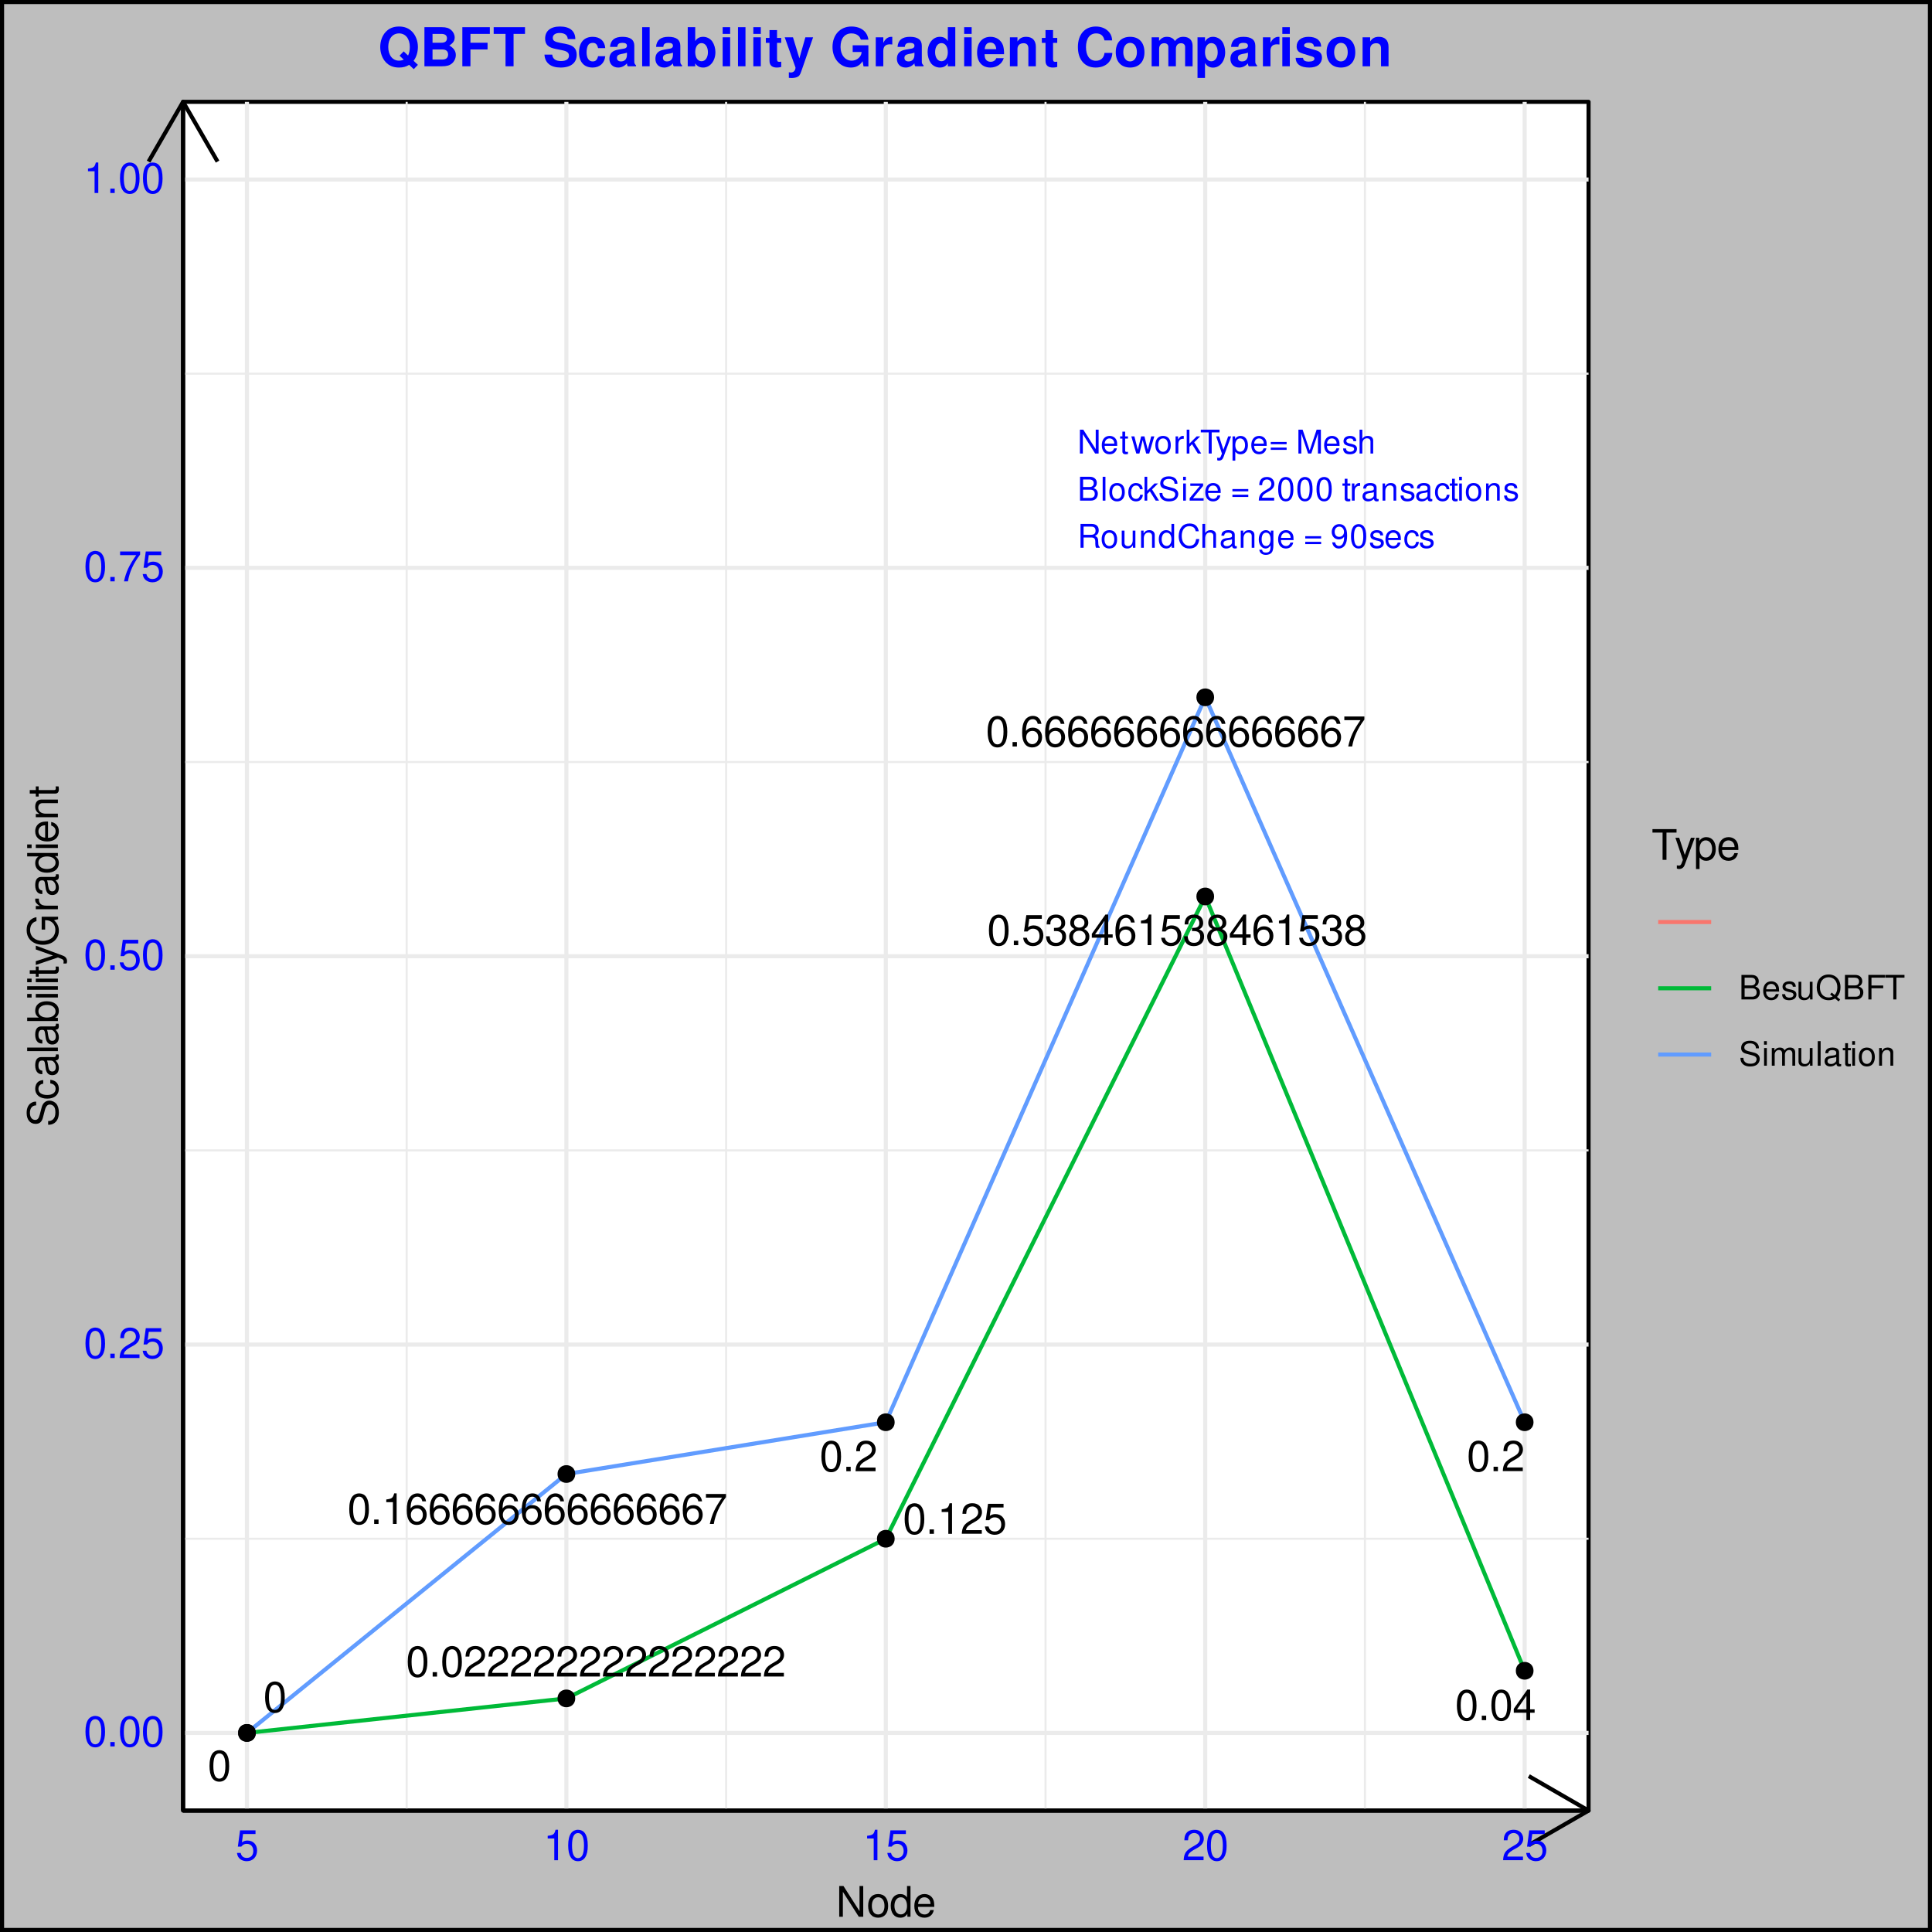 <?xml version="1.0" encoding="UTF-8"?>
<svg xmlns="http://www.w3.org/2000/svg" xmlns:xlink="http://www.w3.org/1999/xlink" width="504pt" height="504pt" viewBox="0 0 504 504" version="1.1">
<defs>
<g>
<symbol overflow="visible" id="glyph0-0">
<path style="stroke:none;" d=""/>
</symbol>
<symbol overflow="visible" id="glyph0-1">
<path style="stroke:none;" d="M 3.031 -7.984 C 2.312 -7.984 1.641 -7.656 1.234 -7.109 C 0.734 -6.406 0.469 -5.344 0.469 -3.859 C 0.469 -1.172 1.359 0.25 3.031 0.25 C 4.688 0.25 5.594 -1.172 5.594 -3.797 C 5.594 -5.344 5.359 -6.391 4.844 -7.109 C 4.438 -7.672 3.781 -7.984 3.031 -7.984 Z M 3.031 -7.125 C 4.094 -7.125 4.609 -6.047 4.609 -3.891 C 4.609 -1.609 4.094 -0.547 3.016 -0.547 C 1.984 -0.547 1.469 -1.656 1.469 -3.859 C 1.469 -6.047 1.984 -7.125 3.031 -7.125 Z M 3.031 -7.125 "/>
</symbol>
<symbol overflow="visible" id="glyph0-2">
<path style="stroke:none;" d="M 2.109 -1.156 L 0.969 -1.156 L 0.969 0 L 2.109 0 Z M 2.109 -1.156 "/>
</symbol>
<symbol overflow="visible" id="glyph0-3">
<path style="stroke:none;" d="M 2.859 -5.688 L 2.859 0 L 3.828 0 L 3.828 -7.984 L 3.188 -7.984 C 2.844 -6.766 2.625 -6.594 1.125 -6.391 L 1.125 -5.688 Z M 2.859 -5.688 "/>
</symbol>
<symbol overflow="visible" id="glyph0-4">
<path style="stroke:none;" d="M 5.5 -5.906 C 5.312 -7.219 4.469 -7.984 3.281 -7.984 C 2.422 -7.984 1.641 -7.562 1.188 -6.844 C 0.688 -6.062 0.469 -5.094 0.469 -3.641 C 0.469 -2.297 0.656 -1.453 1.141 -0.734 C 1.562 -0.094 2.25 0.25 3.109 0.25 C 4.594 0.25 5.672 -0.859 5.672 -2.422 C 5.672 -3.891 4.672 -4.922 3.266 -4.922 C 2.5 -4.922 1.891 -4.641 1.469 -4.047 C 1.484 -6.031 2.094 -7.125 3.219 -7.125 C 3.906 -7.125 4.375 -6.688 4.531 -5.906 Z M 3.141 -4.062 C 4.094 -4.062 4.672 -3.406 4.672 -2.344 C 4.672 -1.344 4.016 -0.609 3.109 -0.609 C 2.203 -0.609 1.531 -1.375 1.531 -2.391 C 1.531 -3.375 2.188 -4.062 3.141 -4.062 Z M 3.141 -4.062 "/>
</symbol>
<symbol overflow="visible" id="glyph0-5">
<path style="stroke:none;" d="M 5.75 -7.828 L 0.516 -7.828 L 0.516 -6.875 L 4.734 -6.875 C 2.875 -4.203 2.109 -2.578 1.531 0 L 2.562 0 C 3 -2.5 3.984 -4.656 5.75 -7.016 Z M 5.75 -7.828 "/>
</symbol>
<symbol overflow="visible" id="glyph0-6">
<path style="stroke:none;" d="M 5.594 -0.969 L 1.469 -0.969 C 1.562 -1.625 1.922 -2.047 2.891 -2.625 L 3.984 -3.25 C 5.078 -3.859 5.641 -4.672 5.641 -5.656 C 5.641 -6.312 5.375 -6.938 4.922 -7.375 C 4.453 -7.781 3.875 -7.984 3.141 -7.984 C 2.141 -7.984 1.406 -7.641 0.969 -6.953 C 0.703 -6.531 0.578 -6.031 0.547 -5.219 L 1.531 -5.219 C 1.562 -5.766 1.625 -6.094 1.75 -6.359 C 2.016 -6.844 2.516 -7.141 3.109 -7.141 C 3.984 -7.141 4.656 -6.5 4.656 -5.641 C 4.656 -5 4.281 -4.438 3.594 -4.047 L 2.578 -3.453 C 0.938 -2.5 0.469 -1.75 0.375 -0.016 L 5.594 -0.016 Z M 5.594 -0.969 "/>
</symbol>
<symbol overflow="visible" id="glyph0-7">
<path style="stroke:none;" d="M 5.266 -7.828 L 1.219 -7.828 L 0.625 -3.562 L 1.531 -3.562 C 1.984 -4.109 2.359 -4.297 2.969 -4.297 C 4.016 -4.297 4.672 -3.578 4.672 -2.422 C 4.672 -1.297 4.016 -0.609 2.953 -0.609 C 2.109 -0.609 1.594 -1.031 1.359 -1.922 L 0.391 -1.922 C 0.516 -1.281 0.625 -0.969 0.859 -0.688 C 1.297 -0.094 2.094 0.25 2.984 0.25 C 4.562 0.25 5.672 -0.891 5.672 -2.547 C 5.672 -4.094 4.641 -5.156 3.141 -5.156 C 2.578 -5.156 2.141 -5.016 1.688 -4.688 L 2 -6.875 L 5.266 -6.875 Z M 5.266 -7.828 "/>
</symbol>
<symbol overflow="visible" id="glyph0-8">
<path style="stroke:none;" d="M 2.438 -3.672 L 2.969 -3.672 C 4.031 -3.672 4.594 -3.188 4.594 -2.219 C 4.594 -1.219 3.984 -0.609 2.984 -0.609 C 1.906 -0.609 1.391 -1.156 1.328 -2.312 L 0.359 -2.312 C 0.391 -1.672 0.516 -1.266 0.703 -0.906 C 1.109 -0.125 1.859 0.25 2.938 0.25 C 4.547 0.25 5.594 -0.719 5.594 -2.234 C 5.594 -3.25 5.203 -3.797 4.266 -4.125 C 5 -4.438 5.359 -4.984 5.359 -5.781 C 5.359 -7.156 4.469 -7.984 2.969 -7.984 C 1.391 -7.984 0.547 -7.109 0.516 -5.406 L 1.484 -5.406 C 1.5 -5.906 1.547 -6.172 1.672 -6.422 C 1.891 -6.875 2.375 -7.141 2.984 -7.141 C 3.844 -7.141 4.359 -6.609 4.359 -5.75 C 4.359 -5.188 4.172 -4.844 3.734 -4.656 C 3.469 -4.547 3.109 -4.5 2.438 -4.5 Z M 2.438 -3.672 "/>
</symbol>
<symbol overflow="visible" id="glyph0-9">
<path style="stroke:none;" d="M 4.312 -4.203 C 5.141 -4.703 5.391 -5.109 5.391 -5.859 C 5.391 -7.109 4.438 -7.984 3.031 -7.984 C 1.656 -7.984 0.688 -7.109 0.688 -5.859 C 0.688 -5.109 0.938 -4.719 1.75 -4.203 C 0.844 -3.75 0.406 -3.109 0.406 -2.219 C 0.406 -0.766 1.484 0.25 3.031 0.25 C 4.578 0.25 5.672 -0.766 5.672 -2.219 C 5.672 -3.109 5.219 -3.75 4.312 -4.203 Z M 3.031 -7.125 C 3.859 -7.125 4.391 -6.625 4.391 -5.828 C 4.391 -5.078 3.859 -4.578 3.031 -4.578 C 2.203 -4.578 1.672 -5.078 1.672 -5.859 C 1.672 -6.625 2.203 -7.125 3.031 -7.125 Z M 3.031 -3.766 C 4.016 -3.766 4.672 -3.125 4.672 -2.203 C 4.672 -1.234 4.016 -0.609 3.016 -0.609 C 2.062 -0.609 1.406 -1.266 1.406 -2.188 C 1.406 -3.141 2.062 -3.766 3.031 -3.766 Z M 3.031 -3.766 "/>
</symbol>
<symbol overflow="visible" id="glyph0-10">
<path style="stroke:none;" d="M 3.609 -1.938 L 3.609 0 L 4.578 0 L 4.578 -1.938 L 5.75 -1.938 L 5.75 -2.812 L 4.578 -2.812 L 4.578 -7.984 L 3.859 -7.984 L 0.312 -2.953 L 0.312 -1.938 Z M 3.609 -2.812 L 1.156 -2.812 L 3.609 -6.328 Z M 3.609 -2.812 "/>
</symbol>
<symbol overflow="visible" id="glyph1-0">
<path style="stroke:none;" d=""/>
</symbol>
<symbol overflow="visible" id="glyph1-1">
<path style="stroke:none;" d="M 5.516 -6.219 L 4.766 -6.219 L 4.766 -1.141 L 1.516 -6.219 L 0.641 -6.219 L 0.641 0 L 1.406 0 L 1.406 -5.047 L 4.609 0 L 5.516 0 Z M 5.516 -6.219 "/>
</symbol>
<symbol overflow="visible" id="glyph1-2">
<path style="stroke:none;" d="M 4.375 -2 C 4.375 -2.672 4.328 -3.094 4.203 -3.422 C 3.906 -4.156 3.219 -4.594 2.391 -4.594 C 1.141 -4.594 0.344 -3.656 0.344 -2.172 C 0.344 -0.703 1.109 0.203 2.375 0.203 C 3.391 0.203 4.109 -0.391 4.281 -1.359 L 3.562 -1.359 C 3.375 -0.766 2.969 -0.453 2.391 -0.453 C 1.938 -0.453 1.562 -0.672 1.328 -1.047 C 1.156 -1.297 1.094 -1.547 1.078 -2 Z M 1.094 -2.578 C 1.156 -3.406 1.656 -3.938 2.375 -3.938 C 3.109 -3.938 3.609 -3.375 3.609 -2.578 Z M 1.094 -2.578 "/>
</symbol>
<symbol overflow="visible" id="glyph1-3">
<path style="stroke:none;" d="M 2.172 -4.469 L 1.438 -4.469 L 1.438 -5.703 L 0.719 -5.703 L 0.719 -4.469 L 0.125 -4.469 L 0.125 -3.891 L 0.719 -3.891 L 0.719 -0.516 C 0.719 -0.047 1.031 0.203 1.594 0.203 C 1.781 0.203 1.922 0.172 2.172 0.141 L 2.172 -0.453 C 2.062 -0.438 1.969 -0.422 1.828 -0.422 C 1.516 -0.422 1.438 -0.516 1.438 -0.828 L 1.438 -3.891 L 2.172 -3.891 Z M 2.172 -4.469 "/>
</symbol>
<symbol overflow="visible" id="glyph1-4">
<path style="stroke:none;" d="M 4.719 0 L 6.047 -4.469 L 5.234 -4.469 L 4.344 -0.984 L 3.469 -4.469 L 2.609 -4.469 L 1.75 -0.984 L 0.844 -4.469 L 0.047 -4.469 L 1.344 0 L 2.156 0 L 3.016 -3.5 L 3.922 0 Z M 4.719 0 "/>
</symbol>
<symbol overflow="visible" id="glyph1-5">
<path style="stroke:none;" d="M 2.328 -4.594 C 1.062 -4.594 0.312 -3.703 0.312 -2.203 C 0.312 -0.688 1.062 0.203 2.328 0.203 C 3.594 0.203 4.344 -0.703 4.344 -2.172 C 4.344 -3.719 3.625 -4.594 2.328 -4.594 Z M 2.328 -3.938 C 3.125 -3.938 3.609 -3.281 3.609 -2.172 C 3.609 -1.125 3.109 -0.453 2.328 -0.453 C 1.531 -0.453 1.047 -1.125 1.047 -2.203 C 1.047 -3.281 1.531 -3.938 2.328 -3.938 Z M 2.328 -3.938 "/>
</symbol>
<symbol overflow="visible" id="glyph1-6">
<path style="stroke:none;" d="M 0.594 -4.469 L 0.594 0 L 1.312 0 L 1.312 -2.328 C 1.312 -3.391 1.75 -3.875 2.734 -3.844 L 2.734 -4.578 C 2.625 -4.594 2.547 -4.594 2.469 -4.594 C 2 -4.594 1.656 -4.328 1.25 -3.656 L 1.25 -4.469 Z M 0.594 -4.469 "/>
</symbol>
<symbol overflow="visible" id="glyph1-7">
<path style="stroke:none;" d="M 1.203 -6.219 L 0.5 -6.219 L 0.5 0 L 1.203 0 L 1.203 -1.734 L 1.891 -2.422 L 3.406 0 L 4.281 0 L 2.453 -2.922 L 4.016 -4.469 L 3.094 -4.469 L 1.203 -2.578 Z M 1.203 -6.219 "/>
</symbol>
<symbol overflow="visible" id="glyph1-8">
<path style="stroke:none;" d="M 3.016 -5.516 L 5.062 -5.516 L 5.062 -6.219 L 0.172 -6.219 L 0.172 -5.516 L 2.234 -5.516 L 2.234 0 L 3.016 0 Z M 3.016 -5.516 "/>
</symbol>
<symbol overflow="visible" id="glyph1-9">
<path style="stroke:none;" d="M 3.312 -4.469 L 2.078 -0.984 L 0.938 -4.469 L 0.172 -4.469 L 1.688 0.016 L 1.406 0.719 C 1.281 1.047 1.141 1.156 0.844 1.156 C 0.719 1.156 0.609 1.141 0.453 1.109 L 0.453 1.75 C 0.609 1.828 0.75 1.859 0.938 1.859 C 1.172 1.859 1.422 1.781 1.609 1.641 C 1.828 1.484 1.953 1.297 2.094 0.938 L 4.078 -4.469 Z M 3.312 -4.469 "/>
</symbol>
<symbol overflow="visible" id="glyph1-10">
<path style="stroke:none;" d="M 0.453 1.859 L 1.172 1.859 L 1.172 -0.469 C 1.547 -0.016 1.969 0.203 2.547 0.203 C 3.719 0.203 4.469 -0.734 4.469 -2.156 C 4.469 -3.656 3.734 -4.594 2.547 -4.594 C 1.938 -4.594 1.453 -4.328 1.125 -3.797 L 1.125 -4.469 L 0.453 -4.469 Z M 2.422 -3.938 C 3.203 -3.938 3.719 -3.234 3.719 -2.172 C 3.719 -1.156 3.203 -0.469 2.422 -0.469 C 1.656 -0.469 1.172 -1.156 1.172 -2.203 C 1.172 -3.25 1.656 -3.938 2.422 -3.938 Z M 2.422 -3.938 "/>
</symbol>
<symbol overflow="visible" id="glyph1-11">
<path style="stroke:none;" d="M 4.562 -3.016 L 0.422 -3.016 L 0.422 -2.422 L 4.562 -2.422 Z M 4.562 -1.547 L 0.422 -1.547 L 0.422 -0.953 L 4.562 -0.953 Z M 4.562 -1.547 "/>
</symbol>
<symbol overflow="visible" id="glyph1-12">
<path style="stroke:none;" d=""/>
</symbol>
<symbol overflow="visible" id="glyph1-13">
<path style="stroke:none;" d="M 4 0 L 5.734 -5.219 L 5.734 0 L 6.5 0 L 6.5 -6.219 L 5.391 -6.219 L 3.578 -0.797 L 1.734 -6.219 L 0.641 -6.219 L 0.641 0 L 1.391 0 L 1.391 -5.219 L 3.156 0 Z M 4 0 "/>
</symbol>
<symbol overflow="visible" id="glyph1-14">
<path style="stroke:none;" d="M 3.734 -3.219 C 3.734 -4.109 3.141 -4.594 2.109 -4.594 C 1.078 -4.594 0.406 -4.062 0.406 -3.234 C 0.406 -2.531 0.766 -2.203 1.812 -1.938 L 2.484 -1.781 C 2.984 -1.656 3.172 -1.484 3.172 -1.172 C 3.172 -0.75 2.75 -0.453 2.141 -0.453 C 1.75 -0.453 1.422 -0.578 1.25 -0.766 C 1.141 -0.891 1.078 -1.016 1.047 -1.328 L 0.297 -1.328 C 0.328 -0.297 0.906 0.203 2.078 0.203 C 3.203 0.203 3.922 -0.359 3.922 -1.219 C 3.922 -1.891 3.547 -2.25 2.656 -2.469 L 1.969 -2.625 C 1.391 -2.766 1.141 -2.953 1.141 -3.266 C 1.141 -3.688 1.516 -3.938 2.094 -3.938 C 2.656 -3.938 2.969 -3.688 2.984 -3.219 Z M 3.734 -3.219 "/>
</symbol>
<symbol overflow="visible" id="glyph1-15">
<path style="stroke:none;" d="M 0.594 -6.219 L 0.594 0 L 1.312 0 L 1.312 -2.469 C 1.312 -3.375 1.781 -3.969 2.516 -3.969 C 2.75 -3.969 2.984 -3.906 3.141 -3.781 C 3.359 -3.625 3.438 -3.406 3.438 -3.094 L 3.438 0 L 4.141 0 L 4.141 -3.375 C 4.141 -4.125 3.609 -4.594 2.734 -4.594 C 2.109 -4.594 1.719 -4.406 1.312 -3.859 L 1.312 -6.219 Z M 0.594 -6.219 "/>
</symbol>
<symbol overflow="visible" id="glyph1-16">
<path style="stroke:none;" d="M 0.672 0 L 3.484 0 C 4.062 0 4.5 -0.156 4.844 -0.516 C 5.141 -0.844 5.312 -1.281 5.312 -1.781 C 5.312 -2.531 4.969 -2.984 4.188 -3.281 C 4.75 -3.547 5.047 -4 5.047 -4.641 C 5.047 -5.109 4.875 -5.5 4.547 -5.781 C 4.219 -6.078 3.797 -6.219 3.203 -6.219 L 0.672 -6.219 Z M 1.469 -3.547 L 1.469 -5.516 L 3 -5.516 C 3.453 -5.516 3.688 -5.453 3.906 -5.297 C 4.125 -5.125 4.25 -4.875 4.25 -4.531 C 4.25 -4.188 4.125 -3.938 3.906 -3.766 C 3.688 -3.594 3.453 -3.547 3 -3.547 Z M 1.469 -0.703 L 1.469 -2.844 L 3.406 -2.844 C 4.109 -2.844 4.516 -2.438 4.516 -1.766 C 4.516 -1.094 4.109 -0.703 3.406 -0.703 Z M 1.469 -0.703 "/>
</symbol>
<symbol overflow="visible" id="glyph1-17">
<path style="stroke:none;" d="M 1.297 -6.219 L 0.578 -6.219 L 0.578 0 L 1.297 0 Z M 1.297 -6.219 "/>
</symbol>
<symbol overflow="visible" id="glyph1-18">
<path style="stroke:none;" d="M 4.016 -2.969 C 3.984 -3.406 3.891 -3.688 3.719 -3.938 C 3.406 -4.344 2.875 -4.594 2.25 -4.594 C 1.047 -4.594 0.266 -3.641 0.266 -2.156 C 0.266 -0.719 1.031 0.203 2.25 0.203 C 3.312 0.203 3.984 -0.438 4.062 -1.531 L 3.359 -1.531 C 3.234 -0.812 2.859 -0.453 2.266 -0.453 C 1.469 -0.453 1 -1.094 1 -2.156 C 1 -3.281 1.469 -3.938 2.25 -3.938 C 2.844 -3.938 3.219 -3.594 3.297 -2.969 Z M 4.016 -2.969 "/>
</symbol>
<symbol overflow="visible" id="glyph1-19">
<path style="stroke:none;" d="M 5.078 -4.391 C 5.078 -4.812 5.062 -4.938 4.922 -5.234 C 4.578 -5.953 3.859 -6.328 2.812 -6.328 C 1.438 -6.328 0.594 -5.625 0.594 -4.5 C 0.594 -3.734 1 -3.266 1.812 -3.047 L 3.359 -2.641 C 4.156 -2.438 4.5 -2.109 4.5 -1.625 C 4.5 -1.297 4.328 -0.953 4.062 -0.766 C 3.812 -0.594 3.422 -0.5 2.922 -0.5 C 2.234 -0.5 1.781 -0.672 1.484 -1.031 C 1.25 -1.297 1.156 -1.594 1.156 -1.984 L 0.406 -1.984 C 0.422 -1.406 0.531 -1.031 0.781 -0.688 C 1.203 -0.109 1.922 0.203 2.859 0.203 C 3.609 0.203 4.219 0.031 4.609 -0.281 C 5.031 -0.609 5.297 -1.172 5.297 -1.703 C 5.297 -2.469 4.812 -3.031 3.969 -3.266 L 2.422 -3.688 C 1.656 -3.891 1.391 -4.125 1.391 -4.609 C 1.391 -5.234 1.938 -5.656 2.781 -5.656 C 3.766 -5.656 4.328 -5.219 4.328 -4.391 Z M 5.078 -4.391 "/>
</symbol>
<symbol overflow="visible" id="glyph1-20">
<path style="stroke:none;" d="M 1.281 -4.469 L 0.578 -4.469 L 0.578 0 L 1.281 0 Z M 1.281 -6.219 L 0.562 -6.219 L 0.562 -5.328 L 1.281 -5.328 Z M 1.281 -6.219 "/>
</symbol>
<symbol overflow="visible" id="glyph1-21">
<path style="stroke:none;" d="M 3.781 -4.469 L 0.438 -4.469 L 0.438 -3.844 L 2.938 -3.844 L 0.266 -0.641 L 0.266 0 L 3.906 0 L 3.906 -0.625 L 1.125 -0.625 L 3.781 -3.844 Z M 3.781 -4.469 "/>
</symbol>
<symbol overflow="visible" id="glyph1-22">
<path style="stroke:none;" d="M 4.312 -0.75 L 1.141 -0.75 C 1.219 -1.25 1.484 -1.578 2.234 -2.031 L 3.078 -2.516 C 3.922 -2.984 4.359 -3.609 4.359 -4.375 C 4.359 -4.875 4.156 -5.359 3.797 -5.688 C 3.438 -6.016 3 -6.172 2.422 -6.172 C 1.656 -6.172 1.078 -5.891 0.75 -5.359 C 0.531 -5.047 0.438 -4.656 0.422 -4.031 L 1.172 -4.031 C 1.203 -4.453 1.25 -4.703 1.359 -4.906 C 1.547 -5.281 1.938 -5.516 2.391 -5.516 C 3.078 -5.516 3.594 -5.016 3.594 -4.344 C 3.594 -3.859 3.312 -3.422 2.766 -3.125 L 1.984 -2.656 C 0.719 -1.938 0.359 -1.359 0.297 -0.016 L 4.312 -0.016 Z M 4.312 -0.75 "/>
</symbol>
<symbol overflow="visible" id="glyph1-23">
<path style="stroke:none;" d="M 2.344 -6.172 C 1.781 -6.172 1.266 -5.906 0.953 -5.5 C 0.562 -4.953 0.359 -4.125 0.359 -2.984 C 0.359 -0.906 1.047 0.203 2.344 0.203 C 3.625 0.203 4.328 -0.906 4.328 -2.938 C 4.328 -4.125 4.141 -4.938 3.734 -5.5 C 3.422 -5.922 2.922 -6.172 2.344 -6.172 Z M 2.344 -5.5 C 3.156 -5.5 3.562 -4.672 3.562 -3 C 3.562 -1.25 3.172 -0.422 2.328 -0.422 C 1.531 -0.422 1.141 -1.281 1.141 -2.984 C 1.141 -4.672 1.531 -5.5 2.344 -5.5 Z M 2.344 -5.5 "/>
</symbol>
<symbol overflow="visible" id="glyph1-24">
<path style="stroke:none;" d="M 4.562 -0.422 C 4.484 -0.406 4.453 -0.406 4.406 -0.406 C 4.156 -0.406 4.031 -0.531 4.031 -0.75 L 4.031 -3.375 C 4.031 -4.172 3.453 -4.594 2.344 -4.594 C 1.688 -4.594 1.172 -4.406 0.859 -4.078 C 0.656 -3.844 0.578 -3.594 0.547 -3.141 L 1.266 -3.141 C 1.328 -3.688 1.656 -3.938 2.328 -3.938 C 2.969 -3.938 3.312 -3.703 3.312 -3.281 L 3.312 -3.094 C 3.312 -2.781 3.156 -2.672 2.578 -2.594 C 1.562 -2.469 1.422 -2.438 1.141 -2.328 C 0.625 -2.094 0.359 -1.703 0.359 -1.125 C 0.359 -0.312 0.922 0.203 1.828 0.203 C 2.391 0.203 2.844 0 3.344 -0.453 C 3.391 0 3.625 0.203 4.078 0.203 C 4.234 0.203 4.328 0.172 4.562 0.125 Z M 3.312 -1.406 C 3.312 -1.172 3.25 -1.031 3.031 -0.828 C 2.75 -0.562 2.391 -0.422 1.984 -0.422 C 1.422 -0.422 1.094 -0.688 1.094 -1.141 C 1.094 -1.609 1.406 -1.844 2.172 -1.969 C 2.938 -2.062 3.078 -2.094 3.312 -2.203 Z M 3.312 -1.406 "/>
</symbol>
<symbol overflow="visible" id="glyph1-25">
<path style="stroke:none;" d="M 0.594 -4.469 L 0.594 0 L 1.312 0 L 1.312 -2.469 C 1.312 -3.375 1.797 -3.969 2.531 -3.969 C 3.094 -3.969 3.453 -3.641 3.453 -3.094 L 3.453 0 L 4.156 0 L 4.156 -3.375 C 4.156 -4.125 3.594 -4.594 2.734 -4.594 C 2.078 -4.594 1.641 -4.344 1.25 -3.719 L 1.25 -4.469 Z M 0.594 -4.469 "/>
</symbol>
<symbol overflow="visible" id="glyph1-26">
<path style="stroke:none;" d="M 1.594 -2.672 L 3.641 -2.672 C 4.344 -2.672 4.656 -2.344 4.656 -1.562 L 4.656 -1.016 C 4.656 -0.625 4.719 -0.25 4.828 0 L 5.797 0 L 5.797 -0.203 C 5.5 -0.406 5.438 -0.625 5.422 -1.453 C 5.406 -2.469 5.25 -2.781 4.578 -3.078 C 5.266 -3.422 5.547 -3.844 5.547 -4.562 C 5.547 -5.625 4.891 -6.219 3.656 -6.219 L 0.797 -6.219 L 0.797 0 L 1.594 0 Z M 1.594 -3.375 L 1.594 -5.516 L 3.5 -5.516 C 3.953 -5.516 4.203 -5.453 4.406 -5.281 C 4.609 -5.109 4.719 -4.812 4.719 -4.453 C 4.719 -3.719 4.344 -3.375 3.5 -3.375 Z M 1.594 -3.375 "/>
</symbol>
<symbol overflow="visible" id="glyph1-27">
<path style="stroke:none;" d="M 4.109 0 L 4.109 -4.469 L 3.406 -4.469 L 3.406 -1.938 C 3.406 -1.031 2.922 -0.422 2.188 -0.422 C 1.625 -0.422 1.266 -0.766 1.266 -1.312 L 1.266 -4.469 L 0.547 -4.469 L 0.547 -1.031 C 0.547 -0.281 1.109 0.203 1.984 0.203 C 2.641 0.203 3.047 -0.031 3.469 -0.625 L 3.469 0 Z M 4.109 0 "/>
</symbol>
<symbol overflow="visible" id="glyph1-28">
<path style="stroke:none;" d="M 4.219 -6.219 L 3.516 -6.219 L 3.516 -3.906 C 3.219 -4.359 2.734 -4.594 2.141 -4.594 C 0.984 -4.594 0.219 -3.672 0.219 -2.25 C 0.219 -0.734 0.953 0.203 2.172 0.203 C 2.781 0.203 3.203 -0.031 3.594 -0.594 L 3.594 0 L 4.219 0 Z M 2.266 -3.938 C 3.031 -3.938 3.516 -3.266 3.516 -2.188 C 3.516 -1.156 3.016 -0.469 2.266 -0.469 C 1.484 -0.469 0.969 -1.156 0.969 -2.203 C 0.969 -3.234 1.484 -3.938 2.266 -3.938 Z M 2.266 -3.938 "/>
</symbol>
<symbol overflow="visible" id="glyph1-29">
<path style="stroke:none;" d="M 5.641 -4.297 C 5.406 -5.656 4.609 -6.328 3.25 -6.328 C 2.422 -6.328 1.734 -6.062 1.281 -5.547 C 0.719 -4.938 0.406 -4.047 0.406 -3.031 C 0.406 -2.016 0.719 -1.141 1.312 -0.531 C 1.797 -0.031 2.406 0.203 3.219 0.203 C 4.734 0.203 5.594 -0.625 5.781 -2.266 L 4.953 -2.266 C 4.891 -1.844 4.797 -1.547 4.672 -1.312 C 4.422 -0.797 3.891 -0.5 3.219 -0.5 C 1.984 -0.5 1.203 -1.5 1.203 -3.047 C 1.203 -4.641 1.938 -5.625 3.156 -5.625 C 3.656 -5.625 4.125 -5.484 4.391 -5.234 C 4.609 -5.016 4.75 -4.766 4.844 -4.297 Z M 5.641 -4.297 "/>
</symbol>
<symbol overflow="visible" id="glyph1-30">
<path style="stroke:none;" d="M 3.453 -4.469 L 3.453 -3.828 C 3.094 -4.359 2.703 -4.594 2.141 -4.594 C 1.047 -4.594 0.297 -3.594 0.297 -2.156 C 0.297 -1.406 0.484 -0.859 0.859 -0.406 C 1.188 -0.016 1.625 0.203 2.078 0.203 C 2.625 0.203 3 -0.047 3.375 -0.609 L 3.375 -0.375 C 3.375 0.812 3.047 1.266 2.156 1.266 C 1.547 1.266 1.234 1.031 1.172 0.516 L 0.438 0.516 C 0.516 1.344 1.172 1.859 2.141 1.859 C 2.797 1.859 3.344 1.641 3.641 1.281 C 3.969 0.875 4.109 0.312 4.109 -0.734 L 4.109 -4.469 Z M 2.203 -3.938 C 2.953 -3.938 3.375 -3.312 3.375 -2.172 C 3.375 -1.094 2.938 -0.453 2.203 -0.453 C 1.469 -0.453 1.047 -1.094 1.047 -2.203 C 1.047 -3.297 1.469 -3.938 2.203 -3.938 Z M 2.203 -3.938 "/>
</symbol>
<symbol overflow="visible" id="glyph1-31">
<path style="stroke:none;" d="M 0.453 -1.406 C 0.594 -0.406 1.25 0.203 2.172 0.203 C 2.844 0.203 3.438 -0.125 3.797 -0.688 C 4.172 -1.281 4.344 -2.031 4.344 -3.156 C 4.344 -4.203 4.188 -4.859 3.828 -5.406 C 3.5 -5.906 2.969 -6.172 2.297 -6.172 C 1.156 -6.172 0.328 -5.312 0.328 -4.109 C 0.328 -2.984 1.094 -2.172 2.188 -2.172 C 2.75 -2.172 3.188 -2.375 3.562 -2.844 C 3.562 -1.312 3.078 -0.469 2.219 -0.469 C 1.688 -0.469 1.328 -0.812 1.203 -1.406 Z M 2.297 -5.516 C 3 -5.516 3.531 -4.922 3.531 -4.125 C 3.531 -3.375 3.016 -2.844 2.266 -2.844 C 1.547 -2.844 1.094 -3.359 1.094 -4.172 C 1.094 -4.953 1.594 -5.516 2.297 -5.516 Z M 2.297 -5.516 "/>
</symbol>
<symbol overflow="visible" id="glyph2-0">
<path style="stroke:none;" d=""/>
</symbol>
<symbol overflow="visible" id="glyph2-1">
<path style="stroke:none;" d="M 3.031 -7.953 C 2.297 -7.953 1.641 -7.625 1.234 -7.078 C 0.719 -6.375 0.469 -5.328 0.469 -3.844 C 0.469 -1.172 1.359 0.25 3.031 0.25 C 4.672 0.25 5.578 -1.172 5.578 -3.781 C 5.578 -5.328 5.328 -6.359 4.812 -7.078 C 4.406 -7.641 3.766 -7.953 3.031 -7.953 Z M 3.031 -7.094 C 4.062 -7.094 4.594 -6.031 4.594 -3.875 C 4.594 -1.609 4.078 -0.547 3 -0.547 C 1.984 -0.547 1.469 -1.656 1.469 -3.844 C 1.469 -6.031 1.984 -7.094 3.031 -7.094 Z M 3.031 -7.094 "/>
</symbol>
<symbol overflow="visible" id="glyph2-2">
<path style="stroke:none;" d="M 2.094 -1.141 L 0.953 -1.141 L 0.953 0 L 2.094 0 Z M 2.094 -1.141 "/>
</symbol>
<symbol overflow="visible" id="glyph2-3">
<path style="stroke:none;" d="M 5.562 -0.953 L 1.469 -0.953 C 1.562 -1.609 1.906 -2.031 2.875 -2.625 L 3.969 -3.234 C 5.062 -3.844 5.625 -4.656 5.625 -5.625 C 5.625 -6.297 5.359 -6.906 4.891 -7.344 C 4.438 -7.75 3.859 -7.953 3.125 -7.953 C 2.141 -7.953 1.391 -7.594 0.969 -6.922 C 0.688 -6.5 0.578 -6 0.547 -5.203 L 1.516 -5.203 C 1.547 -5.734 1.609 -6.062 1.75 -6.328 C 2 -6.812 2.516 -7.109 3.094 -7.109 C 3.969 -7.109 4.625 -6.469 4.625 -5.609 C 4.625 -4.969 4.266 -4.422 3.578 -4.031 L 2.562 -3.438 C 0.938 -2.5 0.469 -1.75 0.375 -0.016 L 5.562 -0.016 Z M 5.562 -0.953 "/>
</symbol>
<symbol overflow="visible" id="glyph2-4">
<path style="stroke:none;" d="M 5.234 -7.797 L 1.203 -7.797 L 0.625 -3.547 L 1.516 -3.547 C 1.969 -4.094 2.344 -4.281 2.953 -4.281 C 4 -4.281 4.656 -3.562 4.656 -2.406 C 4.656 -1.281 4 -0.609 2.953 -0.609 C 2.094 -0.609 1.578 -1.031 1.359 -1.906 L 0.391 -1.906 C 0.516 -1.281 0.625 -0.969 0.859 -0.688 C 1.297 -0.094 2.094 0.25 2.969 0.25 C 4.547 0.25 5.641 -0.891 5.641 -2.547 C 5.641 -4.078 4.625 -5.141 3.125 -5.141 C 2.578 -5.141 2.141 -5 1.688 -4.656 L 1.984 -6.844 L 5.234 -6.844 Z M 5.234 -7.797 "/>
</symbol>
<symbol overflow="visible" id="glyph2-5">
<path style="stroke:none;" d="M 5.719 -7.797 L 0.5 -7.797 L 0.5 -6.844 L 4.719 -6.844 C 2.859 -4.188 2.094 -2.562 1.516 0 L 2.547 0 C 2.984 -2.5 3.953 -4.641 5.719 -6.984 Z M 5.719 -7.797 "/>
</symbol>
<symbol overflow="visible" id="glyph2-6">
<path style="stroke:none;" d="M 2.844 -5.672 L 2.844 0 L 3.812 0 L 3.812 -7.953 L 3.172 -7.953 C 2.844 -6.734 2.625 -6.562 1.125 -6.375 L 1.125 -5.672 Z M 2.844 -5.672 "/>
</symbol>
<symbol overflow="visible" id="glyph2-7">
<path style="stroke:none;" d="M 7.109 -8.016 L 6.141 -8.016 L 6.141 -1.469 L 1.953 -8.016 L 0.844 -8.016 L 0.844 0 L 1.797 0 L 1.797 -6.5 L 5.953 0 L 7.109 0 Z M 7.109 -8.016 "/>
</symbol>
<symbol overflow="visible" id="glyph2-8">
<path style="stroke:none;" d="M 2.984 -5.922 C 1.359 -5.922 0.391 -4.781 0.391 -2.844 C 0.391 -0.891 1.359 0.25 3 0.25 C 4.625 0.25 5.609 -0.906 5.609 -2.797 C 5.609 -4.797 4.656 -5.922 2.984 -5.922 Z M 3 -5.078 C 4.031 -5.078 4.656 -4.234 4.656 -2.812 C 4.656 -1.438 4.016 -0.594 3 -0.594 C 1.984 -0.594 1.359 -1.438 1.359 -2.844 C 1.359 -4.234 1.984 -5.078 3 -5.078 Z M 3 -5.078 "/>
</symbol>
<symbol overflow="visible" id="glyph2-9">
<path style="stroke:none;" d="M 5.438 -8.016 L 4.531 -8.016 L 4.531 -5.031 C 4.141 -5.625 3.531 -5.922 2.766 -5.922 C 1.266 -5.922 0.281 -4.734 0.281 -2.891 C 0.281 -0.953 1.234 0.25 2.797 0.25 C 3.594 0.25 4.141 -0.047 4.625 -0.766 L 4.625 0 L 5.438 0 Z M 2.922 -5.078 C 3.906 -5.078 4.531 -4.203 4.531 -2.812 C 4.531 -1.484 3.891 -0.609 2.922 -0.609 C 1.906 -0.609 1.25 -1.5 1.25 -2.844 C 1.25 -4.188 1.906 -5.078 2.922 -5.078 Z M 2.922 -5.078 "/>
</symbol>
<symbol overflow="visible" id="glyph2-10">
<path style="stroke:none;" d="M 5.641 -2.578 C 5.641 -3.453 5.578 -3.984 5.406 -4.406 C 5.031 -5.359 4.156 -5.922 3.078 -5.922 C 1.469 -5.922 0.438 -4.703 0.438 -2.812 C 0.438 -0.906 1.438 0.25 3.062 0.25 C 4.375 0.25 5.297 -0.5 5.516 -1.75 L 4.594 -1.75 C 4.344 -0.984 3.828 -0.594 3.094 -0.594 C 2.516 -0.594 2.016 -0.859 1.703 -1.344 C 1.484 -1.672 1.406 -2 1.391 -2.578 Z M 1.422 -3.328 C 1.5 -4.391 2.141 -5.078 3.062 -5.078 C 4 -5.078 4.656 -4.359 4.656 -3.328 Z M 1.422 -3.328 "/>
</symbol>
<symbol overflow="visible" id="glyph2-11">
<path style="stroke:none;" d="M 3.891 -7.109 L 6.516 -7.109 L 6.516 -8.016 L 0.234 -8.016 L 0.234 -7.109 L 2.875 -7.109 L 2.875 0 L 3.891 0 Z M 3.891 -7.109 "/>
</symbol>
<symbol overflow="visible" id="glyph2-12">
<path style="stroke:none;" d="M 4.266 -5.766 L 2.672 -1.281 L 1.203 -5.766 L 0.219 -5.766 L 2.172 0.016 L 1.812 0.938 C 1.656 1.344 1.469 1.5 1.078 1.5 C 0.922 1.5 0.797 1.469 0.594 1.438 L 0.594 2.25 C 0.781 2.359 0.969 2.391 1.203 2.391 C 1.5 2.391 1.828 2.297 2.062 2.125 C 2.359 1.906 2.516 1.672 2.688 1.203 L 5.266 -5.766 Z M 4.266 -5.766 "/>
</symbol>
<symbol overflow="visible" id="glyph2-13">
<path style="stroke:none;" d="M 0.594 2.391 L 1.516 2.391 L 1.516 -0.609 C 2 -0.016 2.547 0.25 3.281 0.25 C 4.781 0.25 5.75 -0.953 5.75 -2.781 C 5.75 -4.719 4.812 -5.922 3.281 -5.922 C 2.5 -5.922 1.875 -5.578 1.438 -4.891 L 1.438 -5.766 L 0.594 -5.766 Z M 3.125 -5.078 C 4.141 -5.078 4.797 -4.188 4.797 -2.812 C 4.797 -1.5 4.125 -0.609 3.125 -0.609 C 2.141 -0.609 1.516 -1.484 1.516 -2.844 C 1.516 -4.188 2.141 -5.078 3.125 -5.078 Z M 3.125 -5.078 "/>
</symbol>
<symbol overflow="visible" id="glyph3-0">
<path style="stroke:none;" d=""/>
</symbol>
<symbol overflow="visible" id="glyph3-1">
<path style="stroke:none;" d="M -5.672 -6.562 C -6.219 -6.562 -6.375 -6.516 -6.75 -6.344 C -7.672 -5.906 -8.156 -4.969 -8.156 -3.625 C -8.156 -1.859 -7.25 -0.766 -5.797 -0.766 C -4.812 -0.766 -4.203 -1.281 -3.922 -2.344 L -3.406 -4.328 C -3.141 -5.359 -2.734 -5.812 -2.094 -5.812 C -1.672 -5.812 -1.234 -5.578 -0.984 -5.234 C -0.766 -4.922 -0.656 -4.406 -0.656 -3.766 C -0.656 -2.875 -0.859 -2.297 -1.312 -1.906 C -1.672 -1.609 -2.062 -1.484 -2.547 -1.5 L -2.547 -0.531 C -1.812 -0.531 -1.328 -0.688 -0.891 -1 C -0.125 -1.547 0.25 -2.469 0.25 -3.703 C 0.25 -4.656 0.031 -5.438 -0.359 -5.953 C -0.797 -6.484 -1.5 -6.828 -2.203 -6.828 C -3.188 -6.828 -3.922 -6.219 -4.219 -5.125 L -4.75 -3.109 C -5.016 -2.141 -5.328 -1.797 -5.938 -1.797 C -6.75 -1.797 -7.297 -2.516 -7.297 -3.594 C -7.297 -4.859 -6.719 -5.578 -5.672 -5.594 Z M -5.672 -6.562 "/>
</symbol>
<symbol overflow="visible" id="glyph3-2">
<path style="stroke:none;" d="M -3.828 -5.188 C -4.391 -5.141 -4.75 -5.016 -5.078 -4.797 C -5.609 -4.406 -5.922 -3.703 -5.922 -2.906 C -5.922 -1.344 -4.703 -0.344 -2.781 -0.344 C -0.922 -0.344 0.25 -1.328 0.25 -2.891 C 0.25 -4.266 -0.578 -5.141 -1.984 -5.25 L -1.984 -4.328 C -1.062 -4.172 -0.594 -3.703 -0.594 -2.922 C -0.594 -1.906 -1.422 -1.297 -2.781 -1.297 C -4.219 -1.297 -5.078 -1.891 -5.078 -2.891 C -5.078 -3.656 -4.625 -4.141 -3.828 -4.25 Z M -3.828 -5.188 "/>
</symbol>
<symbol overflow="visible" id="glyph3-3">
<path style="stroke:none;" d="M -0.531 -5.891 C -0.516 -5.781 -0.516 -5.734 -0.516 -5.688 C -0.516 -5.375 -0.688 -5.188 -0.969 -5.188 L -4.359 -5.188 C -5.375 -5.188 -5.922 -4.438 -5.922 -3.031 C -5.922 -2.172 -5.688 -1.5 -5.266 -1.109 C -4.969 -0.844 -4.625 -0.734 -4.062 -0.719 L -4.062 -1.641 C -4.766 -1.719 -5.078 -2.141 -5.078 -2.984 C -5.078 -3.828 -4.781 -4.281 -4.219 -4.281 L -3.984 -4.281 C -3.594 -4.266 -3.438 -4.062 -3.344 -3.328 C -3.172 -2.031 -3.141 -1.828 -2.984 -1.469 C -2.703 -0.797 -2.203 -0.469 -1.453 -0.469 C -0.406 -0.469 0.25 -1.188 0.25 -2.359 C 0.25 -3.078 0 -3.656 -0.594 -4.312 C 0 -4.375 0.25 -4.656 0.25 -5.266 C 0.25 -5.453 0.234 -5.578 0.156 -5.891 Z M -1.812 -4.281 C -1.5 -4.281 -1.312 -4.188 -1.062 -3.922 C -0.719 -3.547 -0.547 -3.094 -0.547 -2.547 C -0.547 -1.844 -0.891 -1.422 -1.469 -1.422 C -2.078 -1.422 -2.391 -1.812 -2.531 -2.812 C -2.656 -3.781 -2.703 -3.969 -2.844 -4.281 Z M -1.812 -4.281 "/>
</symbol>
<symbol overflow="visible" id="glyph3-4">
<path style="stroke:none;" d="M -8.016 -1.672 L -8.016 -0.75 L 0 -0.75 L 0 -1.672 Z M -8.016 -1.672 "/>
</symbol>
<symbol overflow="visible" id="glyph3-5">
<path style="stroke:none;" d="M -8.016 -0.594 L 0 -0.594 L 0 -1.422 L -0.734 -1.422 C -0.062 -1.859 0.25 -2.438 0.25 -3.25 C 0.25 -4.766 -0.984 -5.75 -2.906 -5.75 C -4.781 -5.75 -5.922 -4.812 -5.922 -3.281 C -5.922 -2.5 -5.625 -1.938 -4.984 -1.5 L -8.016 -1.5 Z M -5.078 -3.109 C -5.078 -4.141 -4.188 -4.797 -2.812 -4.797 C -1.5 -4.797 -0.609 -4.109 -0.609 -3.109 C -0.609 -2.141 -1.484 -1.5 -2.844 -1.5 C -4.188 -1.5 -5.078 -2.141 -5.078 -3.109 Z M -5.078 -3.109 "/>
</symbol>
<symbol overflow="visible" id="glyph3-6">
<path style="stroke:none;" d="M -5.766 -1.656 L -5.766 -0.734 L 0 -0.734 L 0 -1.656 Z M -8.016 -1.656 L -8.016 -0.719 L -6.859 -0.719 L -6.859 -1.656 Z M -8.016 -1.656 "/>
</symbol>
<symbol overflow="visible" id="glyph3-7">
<path style="stroke:none;" d="M -5.766 -2.797 L -5.766 -1.844 L -7.344 -1.844 L -7.344 -0.938 L -5.766 -0.938 L -5.766 -0.156 L -5.016 -0.156 L -5.016 -0.938 L -0.656 -0.938 C -0.062 -0.938 0.25 -1.328 0.25 -2.047 C 0.25 -2.281 0.234 -2.484 0.172 -2.797 L -0.594 -2.797 C -0.562 -2.656 -0.547 -2.547 -0.547 -2.359 C -0.547 -1.953 -0.656 -1.844 -1.062 -1.844 L -5.016 -1.844 L -5.016 -2.797 Z M -5.766 -2.797 "/>
</symbol>
<symbol overflow="visible" id="glyph3-8">
<path style="stroke:none;" d="M -5.766 -4.266 L -1.281 -2.672 L -5.766 -1.203 L -5.766 -0.219 L 0.016 -2.172 L 0.938 -1.812 C 1.344 -1.656 1.5 -1.469 1.5 -1.078 C 1.5 -0.922 1.469 -0.797 1.438 -0.594 L 2.25 -0.594 C 2.359 -0.781 2.391 -0.969 2.391 -1.203 C 2.391 -1.5 2.297 -1.828 2.125 -2.062 C 1.906 -2.359 1.672 -2.516 1.203 -2.688 L -5.766 -5.266 Z M -5.766 -4.266 "/>
</symbol>
<symbol overflow="visible" id="glyph3-9">
<path style="stroke:none;" d="M -4.234 -7.797 L -4.234 -4.453 L -3.328 -4.453 L -3.328 -6.891 L -3.109 -6.891 C -1.688 -6.891 -0.656 -5.844 -0.656 -4.375 C -0.656 -3.562 -0.953 -2.828 -1.469 -2.359 C -2.031 -1.828 -2.984 -1.5 -3.984 -1.5 C -5.953 -1.5 -7.25 -2.625 -7.25 -4.328 C -7.25 -5.547 -6.625 -6.422 -5.594 -6.641 L -5.594 -7.688 C -7.219 -7.406 -8.156 -6.172 -8.156 -4.328 C -8.156 -3.359 -7.891 -2.562 -7.375 -1.938 C -6.609 -1 -5.375 -0.484 -3.922 -0.484 C -1.469 -0.484 0.25 -1.984 0.25 -4.156 C 0.25 -5.25 -0.156 -6.109 -1.016 -6.891 L 0.047 -7.156 L 0.047 -7.797 Z M -4.234 -7.797 "/>
</symbol>
<symbol overflow="visible" id="glyph3-10">
<path style="stroke:none;" d="M -5.766 -0.766 L 0 -0.766 L 0 -1.688 L -2.984 -1.688 C -4.375 -1.688 -5 -2.266 -4.969 -3.531 L -5.891 -3.531 C -5.922 -3.375 -5.922 -3.281 -5.922 -3.172 C -5.922 -2.578 -5.578 -2.141 -4.719 -1.609 L -5.766 -1.609 Z M -5.766 -0.766 "/>
</symbol>
<symbol overflow="visible" id="glyph3-11">
<path style="stroke:none;" d="M -8.016 -5.438 L -8.016 -4.531 L -5.031 -4.531 C -5.625 -4.141 -5.922 -3.531 -5.922 -2.766 C -5.922 -1.266 -4.734 -0.281 -2.891 -0.281 C -0.953 -0.281 0.25 -1.234 0.25 -2.797 C 0.25 -3.594 -0.047 -4.141 -0.766 -4.625 L 0 -4.625 L 0 -5.438 Z M -5.078 -2.922 C -5.078 -3.906 -4.203 -4.531 -2.812 -4.531 C -1.484 -4.531 -0.609 -3.891 -0.609 -2.922 C -0.609 -1.906 -1.5 -1.25 -2.844 -1.25 C -4.188 -1.25 -5.078 -1.906 -5.078 -2.922 Z M -5.078 -2.922 "/>
</symbol>
<symbol overflow="visible" id="glyph3-12">
<path style="stroke:none;" d="M -2.578 -5.641 C -3.453 -5.641 -3.984 -5.578 -4.406 -5.406 C -5.359 -5.031 -5.922 -4.156 -5.922 -3.078 C -5.922 -1.469 -4.703 -0.438 -2.812 -0.438 C -0.906 -0.438 0.25 -1.438 0.25 -3.062 C 0.25 -4.375 -0.5 -5.297 -1.75 -5.516 L -1.75 -4.594 C -0.984 -4.344 -0.594 -3.828 -0.594 -3.094 C -0.594 -2.516 -0.859 -2.016 -1.344 -1.703 C -1.672 -1.484 -2 -1.406 -2.578 -1.391 Z M -3.328 -1.422 C -4.391 -1.5 -5.078 -2.141 -5.078 -3.062 C -5.078 -4 -4.359 -4.656 -3.328 -4.656 Z M -3.328 -1.422 "/>
</symbol>
<symbol overflow="visible" id="glyph3-13">
<path style="stroke:none;" d="M -5.766 -0.766 L 0 -0.766 L 0 -1.688 L -3.172 -1.688 C -4.359 -1.688 -5.125 -2.312 -5.125 -3.25 C -5.125 -3.984 -4.688 -4.438 -4 -4.438 L 0 -4.438 L 0 -5.359 L -4.359 -5.359 C -5.312 -5.359 -5.922 -4.641 -5.922 -3.531 C -5.922 -2.672 -5.594 -2.125 -4.797 -1.609 L -5.766 -1.609 Z M -5.766 -0.766 "/>
</symbol>
<symbol overflow="visible" id="glyph4-0">
<path style="stroke:none;" d=""/>
</symbol>
<symbol overflow="visible" id="glyph4-1">
<path style="stroke:none;" d="M 0.688 0 L 3.594 0 C 4.203 0 4.641 -0.172 4.984 -0.531 C 5.297 -0.875 5.484 -1.328 5.484 -1.828 C 5.484 -2.609 5.125 -3.062 4.312 -3.391 C 4.906 -3.656 5.203 -4.125 5.203 -4.781 C 5.203 -5.266 5.016 -5.672 4.688 -5.969 C 4.344 -6.266 3.922 -6.406 3.297 -6.406 L 0.688 -6.406 Z M 1.516 -3.656 L 1.516 -5.688 L 3.094 -5.688 C 3.547 -5.688 3.812 -5.625 4.031 -5.469 C 4.25 -5.281 4.375 -5.016 4.375 -4.672 C 4.375 -4.312 4.25 -4.062 4.031 -3.875 C 3.812 -3.719 3.547 -3.656 3.094 -3.656 Z M 1.516 -0.719 L 1.516 -2.922 L 3.516 -2.922 C 4.234 -2.922 4.656 -2.516 4.656 -1.828 C 4.656 -1.141 4.234 -0.719 3.516 -0.719 Z M 1.516 -0.719 "/>
</symbol>
<symbol overflow="visible" id="glyph4-2">
<path style="stroke:none;" d="M 4.516 -2.062 C 4.516 -2.766 4.453 -3.188 4.328 -3.531 C 4.031 -4.281 3.328 -4.734 2.469 -4.734 C 1.172 -4.734 0.359 -3.766 0.359 -2.25 C 0.359 -0.719 1.141 0.203 2.453 0.203 C 3.5 0.203 4.234 -0.391 4.422 -1.406 L 3.672 -1.406 C 3.469 -0.797 3.062 -0.469 2.469 -0.469 C 2 -0.469 1.609 -0.688 1.359 -1.078 C 1.188 -1.344 1.125 -1.594 1.125 -2.062 Z M 1.141 -2.656 C 1.203 -3.516 1.719 -4.062 2.453 -4.062 C 3.203 -4.062 3.719 -3.484 3.719 -2.656 Z M 1.141 -2.656 "/>
</symbol>
<symbol overflow="visible" id="glyph4-3">
<path style="stroke:none;" d="M 3.859 -3.328 C 3.844 -4.234 3.25 -4.734 2.188 -4.734 C 1.109 -4.734 0.406 -4.188 0.406 -3.328 C 0.406 -2.609 0.781 -2.266 1.875 -2 L 2.562 -1.844 C 3.062 -1.719 3.266 -1.531 3.266 -1.203 C 3.266 -0.766 2.844 -0.469 2.203 -0.469 C 1.797 -0.469 1.469 -0.594 1.281 -0.781 C 1.172 -0.922 1.125 -1.047 1.078 -1.375 L 0.297 -1.375 C 0.328 -0.312 0.938 0.203 2.141 0.203 C 3.297 0.203 4.031 -0.375 4.031 -1.266 C 4.031 -1.938 3.656 -2.328 2.734 -2.547 L 2.031 -2.703 C 1.438 -2.844 1.172 -3.047 1.172 -3.375 C 1.172 -3.797 1.562 -4.062 2.156 -4.062 C 2.75 -4.062 3.062 -3.812 3.078 -3.328 Z M 3.859 -3.328 "/>
</symbol>
<symbol overflow="visible" id="glyph4-4">
<path style="stroke:none;" d="M 4.234 0 L 4.234 -4.609 L 3.516 -4.609 L 3.516 -2 C 3.516 -1.062 3.016 -0.438 2.25 -0.438 C 1.672 -0.438 1.297 -0.797 1.297 -1.344 L 1.297 -4.609 L 0.578 -4.609 L 0.578 -1.062 C 0.578 -0.297 1.141 0.203 2.047 0.203 C 2.719 0.203 3.156 -0.031 3.578 -0.641 L 3.578 0 Z M 4.234 0 "/>
</symbol>
<symbol overflow="visible" id="glyph4-5">
<path style="stroke:none;" d="M 6.453 0.016 L 5.625 -0.672 C 6.234 -1.344 6.531 -2.156 6.531 -3.172 C 6.531 -5.172 5.281 -6.516 3.438 -6.516 C 1.578 -6.516 0.328 -5.172 0.328 -3.156 C 0.328 -1.156 1.578 0.203 3.438 0.203 C 4.078 0.203 4.594 0.062 5.109 -0.25 L 6.031 0.516 Z M 4.234 -1.797 L 3.828 -1.312 L 4.484 -0.766 C 4.094 -0.578 3.812 -0.516 3.422 -0.516 C 2.062 -0.516 1.156 -1.578 1.156 -3.156 C 1.156 -4.734 2.062 -5.797 3.438 -5.797 C 4.797 -5.797 5.703 -4.734 5.703 -3.172 C 5.703 -2.328 5.484 -1.703 5.016 -1.156 Z M 4.234 -1.797 "/>
</symbol>
<symbol overflow="visible" id="glyph4-6">
<path style="stroke:none;" d="M 1.609 -2.922 L 4.672 -2.922 L 4.672 -3.641 L 1.609 -3.641 L 1.609 -5.688 L 5.094 -5.688 L 5.094 -6.406 L 0.797 -6.406 L 0.797 0 L 1.609 0 Z M 1.609 -2.922 "/>
</symbol>
<symbol overflow="visible" id="glyph4-7">
<path style="stroke:none;" d="M 3.109 -5.688 L 5.219 -5.688 L 5.219 -6.406 L 0.188 -6.406 L 0.188 -5.688 L 2.297 -5.688 L 2.297 0 L 3.109 0 Z M 3.109 -5.688 "/>
</symbol>
<symbol overflow="visible" id="glyph4-8">
<path style="stroke:none;" d="M 5.25 -4.531 C 5.25 -4.969 5.219 -5.094 5.078 -5.391 C 4.719 -6.125 3.969 -6.516 2.891 -6.516 C 1.484 -6.516 0.609 -5.797 0.609 -4.641 C 0.609 -3.859 1.031 -3.359 1.875 -3.141 L 3.469 -2.719 C 4.281 -2.5 4.641 -2.188 4.641 -1.688 C 4.641 -1.344 4.453 -0.984 4.188 -0.797 C 3.938 -0.609 3.531 -0.516 3.016 -0.516 C 2.312 -0.516 1.844 -0.688 1.531 -1.062 C 1.297 -1.344 1.188 -1.641 1.203 -2.047 L 0.422 -2.047 C 0.438 -1.453 0.547 -1.062 0.797 -0.719 C 1.234 -0.109 1.984 0.203 2.953 0.203 C 3.719 0.203 4.344 0.031 4.766 -0.297 C 5.188 -0.641 5.469 -1.203 5.469 -1.766 C 5.469 -2.547 4.969 -3.125 4.094 -3.375 L 2.484 -3.797 C 1.719 -4.016 1.438 -4.25 1.438 -4.75 C 1.438 -5.406 2 -5.828 2.875 -5.828 C 3.891 -5.828 4.453 -5.375 4.469 -4.531 Z M 5.25 -4.531 "/>
</symbol>
<symbol overflow="visible" id="glyph4-9">
<path style="stroke:none;" d="M 1.312 -4.609 L 0.594 -4.609 L 0.594 0 L 1.312 0 Z M 1.312 -6.406 L 0.578 -6.406 L 0.578 -5.484 L 1.312 -5.484 Z M 1.312 -6.406 "/>
</symbol>
<symbol overflow="visible" id="glyph4-10">
<path style="stroke:none;" d="M 0.609 -4.609 L 0.609 0 L 1.359 0 L 1.359 -2.891 C 1.359 -3.562 1.844 -4.094 2.438 -4.094 C 2.984 -4.094 3.297 -3.766 3.297 -3.172 L 3.297 0 L 4.031 0 L 4.031 -2.891 C 4.031 -3.562 4.516 -4.094 5.109 -4.094 C 5.641 -4.094 5.969 -3.75 5.969 -3.172 L 5.969 0 L 6.703 0 L 6.703 -3.453 C 6.703 -4.281 6.234 -4.734 5.359 -4.734 C 4.75 -4.734 4.375 -4.562 3.953 -4.031 C 3.672 -4.531 3.312 -4.734 2.703 -4.734 C 2.094 -4.734 1.688 -4.516 1.297 -3.953 L 1.297 -4.609 Z M 0.609 -4.609 "/>
</symbol>
<symbol overflow="visible" id="glyph4-11">
<path style="stroke:none;" d="M 1.344 -6.406 L 0.594 -6.406 L 0.594 0 L 1.344 0 Z M 1.344 -6.406 "/>
</symbol>
<symbol overflow="visible" id="glyph4-12">
<path style="stroke:none;" d="M 4.703 -0.438 C 4.625 -0.406 4.594 -0.406 4.547 -0.406 C 4.297 -0.406 4.156 -0.547 4.156 -0.781 L 4.156 -3.484 C 4.156 -4.297 3.547 -4.734 2.422 -4.734 C 1.734 -4.734 1.203 -4.547 0.891 -4.203 C 0.672 -3.969 0.594 -3.703 0.578 -3.25 L 1.312 -3.25 C 1.375 -3.812 1.703 -4.062 2.391 -4.062 C 3.062 -4.062 3.422 -3.812 3.422 -3.375 L 3.422 -3.188 C 3.406 -2.875 3.25 -2.75 2.656 -2.672 C 1.625 -2.547 1.453 -2.5 1.172 -2.391 C 0.641 -2.156 0.375 -1.766 0.375 -1.156 C 0.375 -0.328 0.953 0.203 1.875 0.203 C 2.469 0.203 2.922 0 3.453 -0.469 C 3.5 0 3.734 0.203 4.203 0.203 C 4.359 0.203 4.453 0.188 4.703 0.125 Z M 3.422 -1.453 C 3.422 -1.203 3.359 -1.062 3.125 -0.859 C 2.828 -0.578 2.469 -0.438 2.047 -0.438 C 1.469 -0.438 1.141 -0.719 1.141 -1.172 C 1.141 -1.656 1.453 -1.906 2.25 -2.016 C 3.031 -2.125 3.172 -2.156 3.422 -2.281 Z M 3.422 -1.453 "/>
</symbol>
<symbol overflow="visible" id="glyph4-13">
<path style="stroke:none;" d="M 2.234 -4.609 L 1.484 -4.609 L 1.484 -5.875 L 0.75 -5.875 L 0.75 -4.609 L 0.125 -4.609 L 0.125 -4.016 L 0.75 -4.016 L 0.75 -0.531 C 0.75 -0.047 1.062 0.203 1.641 0.203 C 1.828 0.203 1.984 0.188 2.234 0.141 L 2.234 -0.469 C 2.125 -0.453 2.031 -0.438 1.875 -0.438 C 1.562 -0.438 1.484 -0.531 1.484 -0.859 L 1.484 -4.016 L 2.234 -4.016 Z M 2.234 -4.609 "/>
</symbol>
<symbol overflow="visible" id="glyph4-14">
<path style="stroke:none;" d="M 2.391 -4.734 C 1.094 -4.734 0.312 -3.812 0.312 -2.266 C 0.312 -0.719 1.094 0.203 2.406 0.203 C 3.703 0.203 4.484 -0.719 4.484 -2.234 C 4.484 -3.828 3.734 -4.734 2.391 -4.734 Z M 2.406 -4.062 C 3.234 -4.062 3.719 -3.391 3.719 -2.25 C 3.719 -1.156 3.203 -0.469 2.406 -0.469 C 1.578 -0.469 1.078 -1.156 1.078 -2.266 C 1.078 -3.391 1.578 -4.062 2.406 -4.062 Z M 2.406 -4.062 "/>
</symbol>
<symbol overflow="visible" id="glyph4-15">
<path style="stroke:none;" d="M 0.609 -4.609 L 0.609 0 L 1.359 0 L 1.359 -2.547 C 1.359 -3.484 1.844 -4.094 2.609 -4.094 C 3.188 -4.094 3.547 -3.75 3.547 -3.188 L 3.547 0 L 4.281 0 L 4.281 -3.484 C 4.281 -4.25 3.719 -4.734 2.828 -4.734 C 2.141 -4.734 1.703 -4.484 1.297 -3.828 L 1.297 -4.609 Z M 0.609 -4.609 "/>
</symbol>
<symbol overflow="visible" id="glyph5-0">
<path style="stroke:none;" d=""/>
</symbol>
<symbol overflow="visible" id="glyph5-1">
<path style="stroke:none;" d="M 9.312 -1.438 C 10 -2.281 10.438 -3.688 10.438 -5.047 C 10.438 -6.547 9.891 -8 9 -8.953 C 8.125 -9.906 6.969 -10.375 5.516 -10.375 C 4.062 -10.375 2.906 -9.906 2.031 -8.953 C 1.125 -8 0.609 -6.547 0.609 -5.031 C 0.609 -3.5 1.141 -2.062 2.031 -1.094 C 2.906 -0.141 4.062 0.328 5.516 0.328 C 6.578 0.328 7.344 0.109 8.156 -0.375 L 9.359 0.75 L 10.438 -0.375 Z M 6.719 -3.891 L 5.656 -2.766 L 6.734 -1.734 C 6.391 -1.562 5.953 -1.469 5.5 -1.469 C 3.828 -1.469 2.703 -2.891 2.703 -5.031 C 2.703 -7.188 3.812 -8.578 5.516 -8.578 C 7.219 -8.578 8.328 -7.188 8.328 -5.016 C 8.328 -4.172 8.172 -3.422 7.875 -2.797 Z M 6.719 -3.891 "/>
</symbol>
<symbol overflow="visible" id="glyph5-2">
<path style="stroke:none;" d="M 1.141 0 L 5.734 0 C 6.922 0 7.703 -0.219 8.312 -0.734 C 8.938 -1.266 9.328 -2.109 9.328 -2.938 C 9.328 -3.953 8.797 -4.75 7.625 -5.422 C 8.641 -6.062 9.031 -6.656 9.031 -7.516 C 9.031 -8.234 8.688 -8.953 8.109 -9.469 C 7.5 -9.984 6.797 -10.203 5.703 -10.203 L 1.141 -10.203 Z M 3.25 -8.453 L 5.531 -8.453 C 6.516 -8.453 7.016 -8.062 7.016 -7.312 C 7.016 -6.531 6.516 -6.141 5.531 -6.141 L 3.25 -6.141 Z M 3.25 -4.391 L 5.75 -4.391 C 6.781 -4.391 7.312 -3.953 7.312 -3.062 C 7.312 -2.203 6.781 -1.75 5.75 -1.75 L 3.25 -1.75 Z M 3.25 -4.391 "/>
</symbol>
<symbol overflow="visible" id="glyph5-3">
<path style="stroke:none;" d="M 3.141 -4.391 L 7.609 -4.391 L 7.609 -6.141 L 3.141 -6.141 L 3.141 -8.453 L 8.203 -8.453 L 8.203 -10.203 L 1.031 -10.203 L 1.031 0 L 3.141 0 Z M 3.141 -4.391 "/>
</symbol>
<symbol overflow="visible" id="glyph5-4">
<path style="stroke:none;" d="M 5.391 -8.453 L 8.375 -8.453 L 8.375 -10.203 L 0.203 -10.203 L 0.203 -8.453 L 3.297 -8.453 L 3.297 0 L 5.391 0 Z M 5.391 -8.453 "/>
</symbol>
<symbol overflow="visible" id="glyph5-5">
<path style="stroke:none;" d=""/>
</symbol>
<symbol overflow="visible" id="glyph5-6">
<path style="stroke:none;" d="M 8.5 -7.094 C 8.484 -9.219 7.062 -10.375 4.5 -10.375 C 2.047 -10.375 0.625 -9.219 0.625 -7.234 C 0.625 -5.656 1.422 -4.891 3.5 -4.5 L 4.922 -4.219 C 6.328 -3.953 6.844 -3.562 6.844 -2.734 C 6.844 -1.875 6.062 -1.359 4.781 -1.359 C 3.359 -1.359 2.562 -1.953 2.484 -3.047 L 0.453 -3.047 C 0.578 -0.875 2.078 0.328 4.672 0.328 C 7.312 0.328 8.859 -0.891 8.859 -2.984 C 8.859 -4.594 8.047 -5.438 6.156 -5.797 L 4.562 -6.109 C 3.062 -6.391 2.625 -6.688 2.625 -7.438 C 2.625 -8.203 3.297 -8.688 4.391 -8.688 C 5.719 -8.688 6.469 -8.141 6.531 -7.094 Z M 8.5 -7.094 "/>
</symbol>
<symbol overflow="visible" id="glyph5-7">
<path style="stroke:none;" d="M 7.312 -4.734 C 7.172 -6.578 5.953 -7.688 4.047 -7.688 C 1.781 -7.688 0.469 -6.203 0.469 -3.625 C 0.469 -1.141 1.781 0.328 4.016 0.328 C 5.859 0.328 7.125 -0.812 7.312 -2.625 L 5.438 -2.625 C 5.188 -1.641 4.797 -1.266 4.016 -1.266 C 3.031 -1.266 2.438 -2.141 2.438 -3.625 C 2.438 -4.359 2.578 -5.016 2.812 -5.453 C 3.031 -5.875 3.469 -6.109 4.031 -6.109 C 4.828 -6.109 5.203 -5.719 5.438 -4.734 Z M 7.312 -4.734 "/>
</symbol>
<symbol overflow="visible" id="glyph5-8">
<path style="stroke:none;" d="M 7.344 -0.234 C 7 -0.562 6.891 -0.781 6.891 -1.156 L 6.891 -5.359 C 6.891 -6.906 5.844 -7.688 3.797 -7.688 C 1.75 -7.688 0.688 -6.812 0.562 -5.062 L 2.453 -5.062 C 2.547 -5.859 2.875 -6.109 3.844 -6.109 C 4.594 -6.109 4.969 -5.859 4.969 -5.344 C 4.969 -5.094 4.844 -4.891 4.641 -4.766 C 4.375 -4.625 4.375 -4.625 3.406 -4.469 L 2.625 -4.328 C 1.125 -4.078 0.391 -3.297 0.391 -1.953 C 0.391 -0.594 1.297 0.328 2.688 0.328 C 3.531 0.328 4.281 -0.031 4.984 -0.75 C 4.984 -0.359 5.031 -0.219 5.203 0 L 7.344 0 Z M 4.969 -3.031 C 4.969 -1.906 4.406 -1.266 3.422 -1.266 C 2.766 -1.266 2.359 -1.609 2.359 -2.172 C 2.359 -2.766 2.656 -3.031 3.469 -3.203 L 4.141 -3.328 C 4.656 -3.438 4.75 -3.453 4.969 -3.562 Z M 4.969 -3.031 "/>
</symbol>
<symbol overflow="visible" id="glyph5-9">
<path style="stroke:none;" d="M 2.891 -10.203 L 0.938 -10.203 L 0.938 0 L 2.891 0 Z M 2.891 -10.203 "/>
</symbol>
<symbol overflow="visible" id="glyph5-10">
<path style="stroke:none;" d="M 0.828 -10.203 L 0.828 0 L 2.781 0 L 2.781 -0.766 C 3.266 -0.031 3.922 0.328 4.875 0.328 C 6.672 0.328 8.047 -1.406 8.047 -3.688 C 8.047 -4.703 7.734 -5.734 7.234 -6.469 C 6.719 -7.203 5.797 -7.688 4.875 -7.688 C 3.922 -7.688 3.266 -7.344 2.781 -6.578 L 2.781 -10.203 Z M 4.438 -6.047 C 5.406 -6.047 6.094 -5.062 6.094 -3.672 C 6.094 -2.281 5.422 -1.312 4.438 -1.312 C 3.438 -1.312 2.781 -2.25 2.781 -3.703 C 2.781 -5.094 3.453 -6.047 4.438 -6.047 Z M 4.438 -6.047 "/>
</symbol>
<symbol overflow="visible" id="glyph5-11">
<path style="stroke:none;" d="M 2.891 -7.562 L 0.938 -7.562 L 0.938 0 L 2.891 0 Z M 2.891 -10.203 L 0.938 -10.203 L 0.938 -8.453 L 2.891 -8.453 Z M 2.891 -10.203 "/>
</symbol>
<symbol overflow="visible" id="glyph5-12">
<path style="stroke:none;" d="M 4.219 -7.406 L 3.125 -7.406 L 3.125 -9.438 L 1.156 -9.438 L 1.156 -7.406 L 0.203 -7.406 L 0.203 -6.109 L 1.156 -6.109 L 1.156 -1.453 C 1.156 -0.266 1.797 0.328 3.078 0.328 C 3.531 0.328 3.844 0.281 4.219 0.172 L 4.219 -1.203 C 4.016 -1.172 3.922 -1.156 3.766 -1.156 C 3.25 -1.156 3.125 -1.312 3.125 -1.984 L 3.125 -6.109 L 4.219 -6.109 Z M 4.219 -7.406 "/>
</symbol>
<symbol overflow="visible" id="glyph5-13">
<path style="stroke:none;" d="M 5.516 -7.562 L 3.953 -2.062 L 2.281 -7.562 L 0.125 -7.562 L 2.938 0.312 C 2.938 1.094 2.453 1.625 1.719 1.625 C 1.562 1.625 1.438 1.594 1.203 1.547 L 1.203 3.016 C 1.5 3.047 1.672 3.062 1.906 3.062 C 2.406 3.062 2.969 2.969 3.312 2.828 C 3.859 2.609 4.109 2.297 4.422 1.391 L 7.531 -7.562 Z M 5.516 -7.562 "/>
</symbol>
<symbol overflow="visible" id="glyph5-14">
<path style="stroke:none;" d="M 9.953 -5.484 L 5.859 -5.484 L 5.859 -3.734 L 8.188 -3.734 C 8.141 -3.156 8 -2.812 7.688 -2.453 C 7.188 -1.828 6.391 -1.469 5.594 -1.469 C 3.891 -1.469 2.688 -2.953 2.688 -5.047 C 2.688 -7.25 3.75 -8.578 5.547 -8.578 C 6.266 -8.578 6.891 -8.375 7.344 -7.969 C 7.641 -7.719 7.797 -7.469 7.984 -6.938 L 9.953 -6.938 C 9.703 -9.062 8 -10.375 5.531 -10.375 C 2.594 -10.375 0.594 -8.203 0.594 -5.031 C 0.594 -1.938 2.609 0.328 5.359 0.328 C 6.734 0.328 7.656 -0.172 8.438 -1.312 L 8.688 0.031 L 9.953 0.031 Z M 9.953 -5.484 "/>
</symbol>
<symbol overflow="visible" id="glyph5-15">
<path style="stroke:none;" d="M 0.875 -7.562 L 0.875 0 L 2.844 0 L 2.844 -4.016 C 2.844 -5.172 3.422 -5.734 4.562 -5.734 C 4.781 -5.734 4.906 -5.719 5.188 -5.688 L 5.188 -7.672 C 5.062 -7.688 5.031 -7.688 4.938 -7.688 C 4.047 -7.688 3.281 -7.094 2.844 -6.078 L 2.844 -7.562 Z M 0.875 -7.562 "/>
</symbol>
<symbol overflow="visible" id="glyph5-16">
<path style="stroke:none;" d="M 5.672 0 L 7.625 0 L 7.625 -10.203 L 5.672 -10.203 L 5.672 -6.578 C 5.188 -7.344 4.531 -7.688 3.578 -7.688 C 1.781 -7.688 0.406 -5.953 0.406 -3.672 C 0.406 -2.641 0.719 -1.609 1.219 -0.875 C 1.734 -0.141 2.656 0.328 3.578 0.328 C 4.531 0.328 5.188 -0.016 5.672 -0.766 Z M 4.016 -6.047 C 5.016 -6.047 5.672 -5.094 5.672 -3.641 C 5.672 -2.266 5 -1.312 4.016 -1.312 C 3.031 -1.312 2.359 -2.281 2.359 -3.672 C 2.359 -5.078 3.031 -6.047 4.016 -6.047 Z M 4.016 -6.047 "/>
</symbol>
<symbol overflow="visible" id="glyph5-17">
<path style="stroke:none;" d="M 7.344 -3.156 C 7.344 -3.328 7.344 -3.406 7.344 -3.5 C 7.344 -4.25 7.234 -4.953 7.062 -5.484 C 6.547 -6.859 5.328 -7.688 3.812 -7.688 C 1.641 -7.688 0.312 -6.125 0.312 -3.578 C 0.312 -1.156 1.625 0.328 3.766 0.328 C 5.453 0.328 6.828 -0.625 7.266 -2.125 L 5.328 -2.125 C 5.094 -1.531 4.547 -1.172 3.844 -1.172 C 3.281 -1.172 2.828 -1.406 2.547 -1.828 C 2.359 -2.109 2.297 -2.453 2.266 -3.156 Z M 2.297 -4.469 C 2.422 -5.625 2.906 -6.188 3.781 -6.188 C 4.672 -6.188 5.203 -5.594 5.312 -4.469 Z M 2.297 -4.469 "/>
</symbol>
<symbol overflow="visible" id="glyph5-18">
<path style="stroke:none;" d="M 0.875 -7.562 L 0.875 0 L 2.844 0 L 2.844 -4.531 C 2.844 -5.438 3.453 -6.016 4.422 -6.016 C 5.266 -6.016 5.688 -5.562 5.688 -4.656 L 5.688 0 L 7.641 0 L 7.641 -5.062 C 7.641 -6.75 6.734 -7.688 5.109 -7.688 C 4.094 -7.688 3.406 -7.328 2.844 -6.469 L 2.844 -7.562 Z M 0.875 -7.562 "/>
</symbol>
<symbol overflow="visible" id="glyph5-19">
<path style="stroke:none;" d="M 9.547 -6.75 C 9.484 -7.625 9.297 -8.188 8.859 -8.766 C 8.078 -9.797 6.812 -10.375 5.297 -10.375 C 2.406 -10.375 0.609 -8.312 0.609 -5.016 C 0.609 -1.719 2.391 0.328 5.234 0.328 C 7.781 0.328 9.469 -1.141 9.594 -3.484 L 7.547 -3.484 C 7.406 -2.188 6.594 -1.438 5.297 -1.438 C 3.672 -1.438 2.719 -2.766 2.719 -4.984 C 2.719 -7.234 3.703 -8.578 5.359 -8.578 C 6.578 -8.578 7.266 -8 7.547 -6.75 Z M 9.547 -6.75 "/>
</symbol>
<symbol overflow="visible" id="glyph5-20">
<path style="stroke:none;" d="M 4.219 -7.688 C 1.906 -7.688 0.484 -6.156 0.484 -3.688 C 0.484 -1.188 1.906 0.328 4.234 0.328 C 6.531 0.328 7.969 -1.188 7.969 -3.625 C 7.969 -6.188 6.578 -7.688 4.219 -7.688 Z M 4.234 -6.109 C 5.312 -6.109 6 -5.141 6 -3.656 C 6 -2.234 5.281 -1.266 4.234 -1.266 C 3.156 -1.266 2.453 -2.219 2.453 -3.688 C 2.453 -5.141 3.156 -6.109 4.234 -6.109 Z M 4.234 -6.109 "/>
</symbol>
<symbol overflow="visible" id="glyph5-21">
<path style="stroke:none;" d="M 0.844 -7.562 L 0.844 0 L 2.797 0 L 2.797 -4.531 C 2.797 -5.469 3.297 -6.016 4.141 -6.016 C 4.797 -6.016 5.203 -5.641 5.203 -5.047 L 5.203 0 L 7.172 0 L 7.172 -4.531 C 7.172 -5.453 7.672 -6.016 8.516 -6.016 C 9.172 -6.016 9.578 -5.641 9.578 -5.047 L 9.578 0 L 11.531 0 L 11.531 -5.344 C 11.531 -6.812 10.641 -7.688 9.125 -7.688 C 8.156 -7.688 7.5 -7.344 6.922 -6.562 C 6.547 -7.281 5.797 -7.688 4.859 -7.688 C 3.984 -7.688 3.438 -7.406 2.781 -6.625 L 2.781 -7.562 Z M 0.844 -7.562 "/>
</symbol>
<symbol overflow="visible" id="glyph5-22">
<path style="stroke:none;" d="M 2.766 -7.562 L 0.812 -7.562 L 0.812 3.047 L 2.766 3.047 L 2.766 -0.891 C 3.25 -0.062 3.922 0.344 4.875 0.344 C 6.688 0.344 8.031 -1.375 8.031 -3.672 C 8.031 -4.734 7.734 -5.797 7.219 -6.5 C 6.719 -7.203 5.781 -7.688 4.875 -7.688 C 3.922 -7.688 3.25 -7.281 2.766 -6.438 Z M 4.422 -6.047 C 5.422 -6.047 6.078 -5.094 6.078 -3.641 C 6.078 -2.25 5.406 -1.297 4.422 -1.297 C 3.438 -1.297 2.766 -2.25 2.766 -3.672 C 2.766 -5.094 3.438 -6.047 4.422 -6.047 Z M 4.422 -6.047 "/>
</symbol>
<symbol overflow="visible" id="glyph5-23">
<path style="stroke:none;" d="M 7.062 -5.125 C 7.047 -6.719 5.812 -7.688 3.781 -7.688 C 1.859 -7.688 0.672 -6.719 0.672 -5.172 C 0.672 -4.656 0.828 -4.234 1.094 -3.938 C 1.359 -3.672 1.594 -3.547 2.328 -3.297 L 4.656 -2.578 C 5.156 -2.422 5.312 -2.266 5.312 -1.953 C 5.312 -1.5 4.781 -1.219 3.859 -1.219 C 3.344 -1.219 2.953 -1.297 2.703 -1.484 C 2.484 -1.641 2.406 -1.797 2.328 -2.203 L 0.406 -2.203 C 0.469 -0.531 1.688 0.328 3.969 0.328 C 5.031 0.328 5.828 0.094 6.391 -0.344 C 6.938 -0.797 7.281 -1.5 7.281 -2.234 C 7.281 -3.219 6.797 -3.844 5.797 -4.141 L 3.312 -4.859 C 2.766 -5.031 2.625 -5.141 2.625 -5.453 C 2.625 -5.859 3.078 -6.141 3.766 -6.141 C 4.703 -6.141 5.172 -5.812 5.188 -5.125 Z M 7.062 -5.125 "/>
</symbol>
</g>
</defs>
<g id="surface3966">
<rect x="0" y="0" width="504" height="504" style="fill:rgb(100%,100%,100%);fill-opacity:1;stroke:none;"/>
<rect x="0" y="0" width="504" height="504" style="fill:rgb(74.51%,74.51%,74.51%);fill-opacity:1;stroke:none;"/>
<path style="fill:none;stroke-width:2.134;stroke-linecap:round;stroke-linejoin:round;stroke:rgb(0%,0%,0%);stroke-opacity:1;stroke-miterlimit:10;" d="M 0 504 L 504 504 L 504 0 L 0 0 Z M 0 504 "/>
<path style="fill-rule:nonzero;fill:rgb(100%,100%,100%);fill-opacity:1;stroke-width:1.067;stroke-linecap:round;stroke-linejoin:round;stroke:rgb(0%,0%,0%);stroke-opacity:1;stroke-miterlimit:10;" d="M 47.758 472.328 L 414.406 472.328 L 414.406 26.566 L 47.758 26.566 Z M 47.758 472.328 "/>
<path style="fill:none;stroke-width:0.533;stroke-linecap:butt;stroke-linejoin:round;stroke:rgb(92.157%,92.157%,92.157%);stroke-opacity:1;stroke-miterlimit:10;" d="M 47.758 401.41 L 414.406 401.41 "/>
<path style="fill:none;stroke-width:0.533;stroke-linecap:butt;stroke-linejoin:round;stroke:rgb(92.157%,92.157%,92.157%);stroke-opacity:1;stroke-miterlimit:10;" d="M 47.758 300.102 L 414.406 300.102 "/>
<path style="fill:none;stroke-width:0.533;stroke-linecap:butt;stroke-linejoin:round;stroke:rgb(92.157%,92.157%,92.157%);stroke-opacity:1;stroke-miterlimit:10;" d="M 47.758 198.793 L 414.406 198.793 "/>
<path style="fill:none;stroke-width:0.533;stroke-linecap:butt;stroke-linejoin:round;stroke:rgb(92.157%,92.157%,92.157%);stroke-opacity:1;stroke-miterlimit:10;" d="M 47.758 97.484 L 414.406 97.484 "/>
<path style="fill:none;stroke-width:0.533;stroke-linecap:butt;stroke-linejoin:round;stroke:rgb(92.157%,92.157%,92.157%);stroke-opacity:1;stroke-miterlimit:10;" d="M 106.09 472.328 L 106.09 26.566 "/>
<path style="fill:none;stroke-width:0.533;stroke-linecap:butt;stroke-linejoin:round;stroke:rgb(92.157%,92.157%,92.157%);stroke-opacity:1;stroke-miterlimit:10;" d="M 189.418 472.328 L 189.418 26.566 "/>
<path style="fill:none;stroke-width:0.533;stroke-linecap:butt;stroke-linejoin:round;stroke:rgb(92.157%,92.157%,92.157%);stroke-opacity:1;stroke-miterlimit:10;" d="M 272.746 472.328 L 272.746 26.566 "/>
<path style="fill:none;stroke-width:0.533;stroke-linecap:butt;stroke-linejoin:round;stroke:rgb(92.157%,92.157%,92.157%);stroke-opacity:1;stroke-miterlimit:10;" d="M 356.074 472.328 L 356.074 26.566 "/>
<path style="fill:none;stroke-width:1.067;stroke-linecap:butt;stroke-linejoin:round;stroke:rgb(92.157%,92.157%,92.157%);stroke-opacity:1;stroke-miterlimit:10;" d="M 47.758 452.066 L 414.406 452.066 "/>
<path style="fill:none;stroke-width:1.067;stroke-linecap:butt;stroke-linejoin:round;stroke:rgb(92.157%,92.157%,92.157%);stroke-opacity:1;stroke-miterlimit:10;" d="M 47.758 350.758 L 414.406 350.758 "/>
<path style="fill:none;stroke-width:1.067;stroke-linecap:butt;stroke-linejoin:round;stroke:rgb(92.157%,92.157%,92.157%);stroke-opacity:1;stroke-miterlimit:10;" d="M 47.758 249.449 L 414.406 249.449 "/>
<path style="fill:none;stroke-width:1.067;stroke-linecap:butt;stroke-linejoin:round;stroke:rgb(92.157%,92.157%,92.157%);stroke-opacity:1;stroke-miterlimit:10;" d="M 47.758 148.137 L 414.406 148.137 "/>
<path style="fill:none;stroke-width:1.067;stroke-linecap:butt;stroke-linejoin:round;stroke:rgb(92.157%,92.157%,92.157%);stroke-opacity:1;stroke-miterlimit:10;" d="M 47.758 46.828 L 414.406 46.828 "/>
<path style="fill:none;stroke-width:1.067;stroke-linecap:butt;stroke-linejoin:round;stroke:rgb(92.157%,92.157%,92.157%);stroke-opacity:1;stroke-miterlimit:10;" d="M 64.422 472.328 L 64.422 26.566 "/>
<path style="fill:none;stroke-width:1.067;stroke-linecap:butt;stroke-linejoin:round;stroke:rgb(92.157%,92.157%,92.157%);stroke-opacity:1;stroke-miterlimit:10;" d="M 147.754 472.328 L 147.754 26.566 "/>
<path style="fill:none;stroke-width:1.067;stroke-linecap:butt;stroke-linejoin:round;stroke:rgb(92.157%,92.157%,92.157%);stroke-opacity:1;stroke-miterlimit:10;" d="M 231.082 472.328 L 231.082 26.566 "/>
<path style="fill:none;stroke-width:1.067;stroke-linecap:butt;stroke-linejoin:round;stroke:rgb(92.157%,92.157%,92.157%);stroke-opacity:1;stroke-miterlimit:10;" d="M 314.41 472.328 L 314.41 26.566 "/>
<path style="fill:none;stroke-width:1.067;stroke-linecap:butt;stroke-linejoin:round;stroke:rgb(92.157%,92.157%,92.157%);stroke-opacity:1;stroke-miterlimit:10;" d="M 397.738 472.328 L 397.738 26.566 "/>
<path style="fill:none;stroke-width:1.067;stroke-linecap:butt;stroke-linejoin:round;stroke:rgb(0%,72.941%,21.961%);stroke-opacity:1;stroke-miterlimit:10;" d="M 64.422 452.066 L 147.754 443.062 L 231.082 401.41 L 314.41 233.859 L 397.738 435.855 "/>
<path style="fill:none;stroke-width:1.067;stroke-linecap:butt;stroke-linejoin:round;stroke:rgb(38.039%,61.176%,100%);stroke-opacity:1;stroke-miterlimit:10;" d="M 64.422 452.066 L 147.754 384.527 L 231.082 371.02 L 314.41 181.906 L 397.738 371.02 "/>
<path style="fill-rule:nonzero;fill:rgb(0%,0%,0%);fill-opacity:1;stroke-width:0.709;stroke-linecap:round;stroke-linejoin:round;stroke:rgb(0%,0%,0%);stroke-opacity:1;stroke-miterlimit:10;" d="M 66.379 452.066 C 66.379 454.672 62.469 454.672 62.469 452.066 C 62.469 449.461 66.379 449.461 66.379 452.066 "/>
<path style="fill-rule:nonzero;fill:rgb(0%,0%,0%);fill-opacity:1;stroke-width:0.709;stroke-linecap:round;stroke-linejoin:round;stroke:rgb(0%,0%,0%);stroke-opacity:1;stroke-miterlimit:10;" d="M 149.707 384.527 C 149.707 387.133 145.797 387.133 145.797 384.527 C 145.797 381.922 149.707 381.922 149.707 384.527 "/>
<path style="fill-rule:nonzero;fill:rgb(0%,0%,0%);fill-opacity:1;stroke-width:0.709;stroke-linecap:round;stroke-linejoin:round;stroke:rgb(0%,0%,0%);stroke-opacity:1;stroke-miterlimit:10;" d="M 233.035 371.02 C 233.035 373.625 229.125 373.625 229.125 371.02 C 229.125 368.414 233.035 368.414 233.035 371.02 "/>
<path style="fill-rule:nonzero;fill:rgb(0%,0%,0%);fill-opacity:1;stroke-width:0.709;stroke-linecap:round;stroke-linejoin:round;stroke:rgb(0%,0%,0%);stroke-opacity:1;stroke-miterlimit:10;" d="M 316.367 181.906 C 316.367 184.516 312.457 184.516 312.457 181.906 C 312.457 179.301 316.367 179.301 316.367 181.906 "/>
<path style="fill-rule:nonzero;fill:rgb(0%,0%,0%);fill-opacity:1;stroke-width:0.709;stroke-linecap:round;stroke-linejoin:round;stroke:rgb(0%,0%,0%);stroke-opacity:1;stroke-miterlimit:10;" d="M 399.695 371.02 C 399.695 373.625 395.785 373.625 395.785 371.02 C 395.785 368.414 399.695 368.414 399.695 371.02 "/>
<path style="fill-rule:nonzero;fill:rgb(0%,0%,0%);fill-opacity:1;stroke-width:0.709;stroke-linecap:round;stroke-linejoin:round;stroke:rgb(0%,0%,0%);stroke-opacity:1;stroke-miterlimit:10;" d="M 66.379 452.066 C 66.379 454.672 62.469 454.672 62.469 452.066 C 62.469 449.461 66.379 449.461 66.379 452.066 "/>
<path style="fill-rule:nonzero;fill:rgb(0%,0%,0%);fill-opacity:1;stroke-width:0.709;stroke-linecap:round;stroke-linejoin:round;stroke:rgb(0%,0%,0%);stroke-opacity:1;stroke-miterlimit:10;" d="M 149.707 443.062 C 149.707 445.668 145.797 445.668 145.797 443.062 C 145.797 440.457 149.707 440.457 149.707 443.062 "/>
<path style="fill-rule:nonzero;fill:rgb(0%,0%,0%);fill-opacity:1;stroke-width:0.709;stroke-linecap:round;stroke-linejoin:round;stroke:rgb(0%,0%,0%);stroke-opacity:1;stroke-miterlimit:10;" d="M 233.035 401.41 C 233.035 404.02 229.125 404.02 229.125 401.41 C 229.125 398.805 233.035 398.805 233.035 401.41 "/>
<path style="fill-rule:nonzero;fill:rgb(0%,0%,0%);fill-opacity:1;stroke-width:0.709;stroke-linecap:round;stroke-linejoin:round;stroke:rgb(0%,0%,0%);stroke-opacity:1;stroke-miterlimit:10;" d="M 316.367 233.859 C 316.367 236.469 312.457 236.469 312.457 233.859 C 312.457 231.254 316.367 231.254 316.367 233.859 "/>
<path style="fill-rule:nonzero;fill:rgb(0%,0%,0%);fill-opacity:1;stroke-width:0.709;stroke-linecap:round;stroke-linejoin:round;stroke:rgb(0%,0%,0%);stroke-opacity:1;stroke-miterlimit:10;" d="M 399.695 435.855 C 399.695 438.465 395.785 438.465 395.785 435.855 C 395.785 433.25 399.695 433.25 399.695 435.855 "/>
<g style="fill:rgb(0%,0%,0%);fill-opacity:1;">
  <use xlink:href="#glyph0-1" x="54.188" y="464.54"/>
</g>
<g style="fill:rgb(0%,0%,0%);fill-opacity:1;">
  <use xlink:href="#glyph0-1" x="90.641" y="397.56"/>
  <use xlink:href="#glyph0-2" x="96.641" y="397.56"/>
  <use xlink:href="#glyph0-3" x="99.641" y="397.56"/>
  <use xlink:href="#glyph0-4" x="105.641" y="397.56"/>
  <use xlink:href="#glyph0-4" x="111.641" y="397.56"/>
  <use xlink:href="#glyph0-4" x="117.641" y="397.56"/>
  <use xlink:href="#glyph0-4" x="123.641" y="397.56"/>
  <use xlink:href="#glyph0-4" x="129.641" y="397.56"/>
  <use xlink:href="#glyph0-4" x="135.641" y="397.56"/>
  <use xlink:href="#glyph0-4" x="141.641" y="397.56"/>
  <use xlink:href="#glyph0-4" x="147.641" y="397.56"/>
  <use xlink:href="#glyph0-4" x="153.641" y="397.56"/>
  <use xlink:href="#glyph0-4" x="159.641" y="397.56"/>
  <use xlink:href="#glyph0-4" x="165.641" y="397.56"/>
  <use xlink:href="#glyph0-4" x="171.641" y="397.56"/>
  <use xlink:href="#glyph0-4" x="177.641" y="397.56"/>
  <use xlink:href="#glyph0-5" x="183.641" y="397.56"/>
</g>
<g style="fill:rgb(0%,0%,0%);fill-opacity:1;">
  <use xlink:href="#glyph0-1" x="213.809" y="383.802"/>
  <use xlink:href="#glyph0-2" x="219.809" y="383.802"/>
  <use xlink:href="#glyph0-6" x="222.809" y="383.802"/>
</g>
<g style="fill:rgb(0%,0%,0%);fill-opacity:1;">
  <use xlink:href="#glyph0-1" x="257.176" y="194.735"/>
  <use xlink:href="#glyph0-2" x="263.176" y="194.735"/>
  <use xlink:href="#glyph0-4" x="266.176" y="194.735"/>
  <use xlink:href="#glyph0-4" x="272.176" y="194.735"/>
  <use xlink:href="#glyph0-4" x="278.176" y="194.735"/>
  <use xlink:href="#glyph0-4" x="284.176" y="194.735"/>
  <use xlink:href="#glyph0-4" x="290.176" y="194.735"/>
  <use xlink:href="#glyph0-4" x="296.176" y="194.735"/>
  <use xlink:href="#glyph0-4" x="302.176" y="194.735"/>
  <use xlink:href="#glyph0-4" x="308.176" y="194.735"/>
  <use xlink:href="#glyph0-4" x="314.176" y="194.735"/>
  <use xlink:href="#glyph0-4" x="320.176" y="194.735"/>
  <use xlink:href="#glyph0-4" x="326.176" y="194.735"/>
  <use xlink:href="#glyph0-4" x="332.176" y="194.735"/>
  <use xlink:href="#glyph0-4" x="338.176" y="194.735"/>
  <use xlink:href="#glyph0-4" x="344.176" y="194.735"/>
  <use xlink:href="#glyph0-5" x="350.176" y="194.735"/>
</g>
<g style="fill:rgb(0%,0%,0%);fill-opacity:1;">
  <use xlink:href="#glyph0-1" x="382.656" y="383.782"/>
  <use xlink:href="#glyph0-2" x="388.656" y="383.782"/>
  <use xlink:href="#glyph0-6" x="391.656" y="383.782"/>
</g>
<g style="fill:rgb(0%,0%,0%);fill-opacity:1;">
  <use xlink:href="#glyph0-1" x="68.688" y="446.622"/>
</g>
<g style="fill:rgb(0%,0%,0%);fill-opacity:1;">
  <use xlink:href="#glyph0-1" x="105.898" y="437.368"/>
  <use xlink:href="#glyph0-2" x="111.898" y="437.368"/>
  <use xlink:href="#glyph0-1" x="114.898" y="437.368"/>
  <use xlink:href="#glyph0-6" x="120.898" y="437.368"/>
  <use xlink:href="#glyph0-6" x="126.898" y="437.368"/>
  <use xlink:href="#glyph0-6" x="132.898" y="437.368"/>
  <use xlink:href="#glyph0-6" x="138.898" y="437.368"/>
  <use xlink:href="#glyph0-6" x="144.898" y="437.368"/>
  <use xlink:href="#glyph0-6" x="150.898" y="437.368"/>
  <use xlink:href="#glyph0-6" x="156.898" y="437.368"/>
  <use xlink:href="#glyph0-6" x="162.898" y="437.368"/>
  <use xlink:href="#glyph0-6" x="168.898" y="437.368"/>
  <use xlink:href="#glyph0-6" x="174.898" y="437.368"/>
  <use xlink:href="#glyph0-6" x="180.898" y="437.368"/>
  <use xlink:href="#glyph0-6" x="186.898" y="437.368"/>
  <use xlink:href="#glyph0-6" x="192.898" y="437.368"/>
  <use xlink:href="#glyph0-6" x="198.898" y="437.368"/>
</g>
<g style="fill:rgb(0%,0%,0%);fill-opacity:1;">
  <use xlink:href="#glyph0-1" x="235.527" y="400.13"/>
  <use xlink:href="#glyph0-2" x="241.527" y="400.13"/>
  <use xlink:href="#glyph0-3" x="244.527" y="400.13"/>
  <use xlink:href="#glyph0-6" x="250.527" y="400.13"/>
  <use xlink:href="#glyph0-7" x="256.527" y="400.13"/>
</g>
<g style="fill:rgb(0%,0%,0%);fill-opacity:1;">
  <use xlink:href="#glyph0-1" x="257.512" y="246.563"/>
  <use xlink:href="#glyph0-2" x="263.512" y="246.563"/>
  <use xlink:href="#glyph0-7" x="266.512" y="246.563"/>
  <use xlink:href="#glyph0-8" x="272.512" y="246.563"/>
  <use xlink:href="#glyph0-9" x="278.512" y="246.563"/>
  <use xlink:href="#glyph0-10" x="284.512" y="246.563"/>
  <use xlink:href="#glyph0-4" x="290.512" y="246.563"/>
  <use xlink:href="#glyph0-3" x="296.512" y="246.563"/>
  <use xlink:href="#glyph0-7" x="302.512" y="246.563"/>
  <use xlink:href="#glyph0-8" x="308.512" y="246.563"/>
  <use xlink:href="#glyph0-9" x="314.512" y="246.563"/>
  <use xlink:href="#glyph0-10" x="320.512" y="246.563"/>
  <use xlink:href="#glyph0-4" x="326.512" y="246.563"/>
  <use xlink:href="#glyph0-3" x="332.512" y="246.563"/>
  <use xlink:href="#glyph0-7" x="338.512" y="246.563"/>
  <use xlink:href="#glyph0-8" x="344.512" y="246.563"/>
  <use xlink:href="#glyph0-9" x="350.512" y="246.563"/>
</g>
<g style="fill:rgb(0%,0%,0%);fill-opacity:1;">
  <use xlink:href="#glyph0-1" x="379.586" y="448.731"/>
  <use xlink:href="#glyph0-2" x="385.586" y="448.731"/>
  <use xlink:href="#glyph0-1" x="388.586" y="448.731"/>
  <use xlink:href="#glyph0-10" x="394.586" y="448.731"/>
</g>
<g style="fill:rgb(0%,0%,100%);fill-opacity:1;">
  <use xlink:href="#glyph1-1" x="281.078" y="118.308"/>
  <use xlink:href="#glyph1-2" x="287.078" y="118.308"/>
  <use xlink:href="#glyph1-3" x="292.078" y="118.308"/>
  <use xlink:href="#glyph1-4" x="295.078" y="118.308"/>
  <use xlink:href="#glyph1-5" x="301.078" y="118.308"/>
  <use xlink:href="#glyph1-6" x="306.078" y="118.308"/>
  <use xlink:href="#glyph1-7" x="309.078" y="118.308"/>
  <use xlink:href="#glyph1-8" x="313.078" y="118.308"/>
  <use xlink:href="#glyph1-9" x="317.078" y="118.308"/>
  <use xlink:href="#glyph1-10" x="321.078" y="118.308"/>
  <use xlink:href="#glyph1-2" x="326.078" y="118.308"/>
  <use xlink:href="#glyph1-11" x="331.078" y="118.308"/>
  <use xlink:href="#glyph1-12" x="336.078" y="118.308"/>
  <use xlink:href="#glyph1-13" x="338.078" y="118.308"/>
  <use xlink:href="#glyph1-2" x="345.078" y="118.308"/>
  <use xlink:href="#glyph1-14" x="350.078" y="118.308"/>
  <use xlink:href="#glyph1-15" x="354.078" y="118.308"/>
  <use xlink:href="#glyph1-12" x="359.078" y="118.308"/>
</g>
<g style="fill:rgb(0%,0%,100%);fill-opacity:1;">
  <use xlink:href="#glyph1-16" x="281.078" y="130.597"/>
  <use xlink:href="#glyph1-17" x="287.078" y="130.597"/>
  <use xlink:href="#glyph1-5" x="289.078" y="130.597"/>
  <use xlink:href="#glyph1-18" x="294.078" y="130.597"/>
  <use xlink:href="#glyph1-7" x="298.078" y="130.597"/>
  <use xlink:href="#glyph1-19" x="302.078" y="130.597"/>
  <use xlink:href="#glyph1-20" x="308.078" y="130.597"/>
  <use xlink:href="#glyph1-21" x="310.078" y="130.597"/>
  <use xlink:href="#glyph1-2" x="314.078" y="130.597"/>
  <use xlink:href="#glyph1-12" x="319.078" y="130.597"/>
  <use xlink:href="#glyph1-11" x="321.078" y="130.597"/>
  <use xlink:href="#glyph1-12" x="326.078" y="130.597"/>
  <use xlink:href="#glyph1-22" x="328.078" y="130.597"/>
  <use xlink:href="#glyph1-23" x="333.078" y="130.597"/>
  <use xlink:href="#glyph1-23" x="338.078" y="130.597"/>
  <use xlink:href="#glyph1-23" x="343.078" y="130.597"/>
  <use xlink:href="#glyph1-12" x="348.078" y="130.597"/>
  <use xlink:href="#glyph1-3" x="350.078" y="130.597"/>
  <use xlink:href="#glyph1-6" x="352.078" y="130.597"/>
  <use xlink:href="#glyph1-24" x="355.078" y="130.597"/>
  <use xlink:href="#glyph1-25" x="360.078" y="130.597"/>
  <use xlink:href="#glyph1-14" x="365.078" y="130.597"/>
  <use xlink:href="#glyph1-24" x="369.078" y="130.597"/>
  <use xlink:href="#glyph1-18" x="374.078" y="130.597"/>
  <use xlink:href="#glyph1-3" x="378.078" y="130.597"/>
  <use xlink:href="#glyph1-20" x="380.078" y="130.597"/>
  <use xlink:href="#glyph1-5" x="382.078" y="130.597"/>
  <use xlink:href="#glyph1-25" x="387.078" y="130.597"/>
  <use xlink:href="#glyph1-14" x="392.078" y="130.597"/>
  <use xlink:href="#glyph1-12" x="396.078" y="130.597"/>
</g>
<g style="fill:rgb(0%,0%,100%);fill-opacity:1;">
  <use xlink:href="#glyph1-26" x="281.078" y="142.89"/>
  <use xlink:href="#glyph1-5" x="287.078" y="142.89"/>
  <use xlink:href="#glyph1-27" x="292.078" y="142.89"/>
  <use xlink:href="#glyph1-25" x="297.078" y="142.89"/>
  <use xlink:href="#glyph1-28" x="302.078" y="142.89"/>
  <use xlink:href="#glyph1-29" x="307.078" y="142.89"/>
  <use xlink:href="#glyph1-15" x="313.078" y="142.89"/>
  <use xlink:href="#glyph1-24" x="318.078" y="142.89"/>
  <use xlink:href="#glyph1-25" x="323.078" y="142.89"/>
  <use xlink:href="#glyph1-30" x="328.078" y="142.89"/>
  <use xlink:href="#glyph1-2" x="333.078" y="142.89"/>
  <use xlink:href="#glyph1-12" x="338.078" y="142.89"/>
  <use xlink:href="#glyph1-11" x="340.078" y="142.89"/>
  <use xlink:href="#glyph1-12" x="345.078" y="142.89"/>
  <use xlink:href="#glyph1-31" x="347.078" y="142.89"/>
  <use xlink:href="#glyph1-23" x="352.078" y="142.89"/>
  <use xlink:href="#glyph1-14" x="357.078" y="142.89"/>
  <use xlink:href="#glyph1-2" x="361.078" y="142.89"/>
  <use xlink:href="#glyph1-18" x="366.078" y="142.89"/>
  <use xlink:href="#glyph1-14" x="370.078" y="142.89"/>
</g>
<path style="fill:none;stroke-width:1.067;stroke-linecap:butt;stroke-linejoin:round;stroke:rgb(0%,0%,0%);stroke-opacity:1;stroke-miterlimit:10;" d="M 47.758 472.328 L 47.758 26.566 "/>
<path style="fill:none;stroke-width:1.067;stroke-linecap:butt;stroke-linejoin:round;stroke:rgb(0%,0%,0%);stroke-opacity:1;stroke-miterlimit:10;" d="M 56.758 42.156 L 47.758 26.566 L 38.758 42.156 "/>
<g style="fill:rgb(0%,0%,100%);fill-opacity:1;">
  <use xlink:href="#glyph2-1" x="21.828" y="455.585"/>
  <use xlink:href="#glyph2-2" x="27.828" y="455.585"/>
  <use xlink:href="#glyph2-1" x="30.828" y="455.585"/>
  <use xlink:href="#glyph2-1" x="36.828" y="455.585"/>
</g>
<g style="fill:rgb(0%,0%,100%);fill-opacity:1;">
  <use xlink:href="#glyph2-1" x="21.828" y="354.276"/>
  <use xlink:href="#glyph2-2" x="27.828" y="354.276"/>
  <use xlink:href="#glyph2-3" x="30.828" y="354.276"/>
  <use xlink:href="#glyph2-4" x="36.828" y="354.276"/>
</g>
<g style="fill:rgb(0%,0%,100%);fill-opacity:1;">
  <use xlink:href="#glyph2-1" x="21.828" y="252.968"/>
  <use xlink:href="#glyph2-2" x="27.828" y="252.968"/>
  <use xlink:href="#glyph2-4" x="30.828" y="252.968"/>
  <use xlink:href="#glyph2-1" x="36.828" y="252.968"/>
</g>
<g style="fill:rgb(0%,0%,100%);fill-opacity:1;">
  <use xlink:href="#glyph2-1" x="21.828" y="151.655"/>
  <use xlink:href="#glyph2-2" x="27.828" y="151.655"/>
  <use xlink:href="#glyph2-5" x="30.828" y="151.655"/>
  <use xlink:href="#glyph2-4" x="36.828" y="151.655"/>
</g>
<g style="fill:rgb(0%,0%,100%);fill-opacity:1;">
  <use xlink:href="#glyph2-6" x="21.828" y="50.347"/>
  <use xlink:href="#glyph2-2" x="27.828" y="50.347"/>
  <use xlink:href="#glyph2-1" x="30.828" y="50.347"/>
  <use xlink:href="#glyph2-1" x="36.828" y="50.347"/>
</g>
<path style="fill:none;stroke-width:1.067;stroke-linecap:butt;stroke-linejoin:round;stroke:rgb(0%,0%,0%);stroke-opacity:1;stroke-miterlimit:10;" d="M 47.758 472.328 L 414.406 472.328 "/>
<path style="fill:none;stroke-width:1.067;stroke-linecap:butt;stroke-linejoin:round;stroke:rgb(0%,0%,0%);stroke-opacity:1;stroke-miterlimit:10;" d="M 398.816 481.328 L 414.406 472.328 L 398.816 463.328 "/>
<g style="fill:rgb(0%,0%,100%);fill-opacity:1;">
  <use xlink:href="#glyph2-4" x="61.422" y="485.28"/>
</g>
<g style="fill:rgb(0%,0%,100%);fill-opacity:1;">
  <use xlink:href="#glyph2-6" x="141.754" y="485.28"/>
  <use xlink:href="#glyph2-1" x="147.754" y="485.28"/>
</g>
<g style="fill:rgb(0%,0%,100%);fill-opacity:1;">
  <use xlink:href="#glyph2-6" x="225.082" y="485.28"/>
  <use xlink:href="#glyph2-4" x="231.082" y="485.28"/>
</g>
<g style="fill:rgb(0%,0%,100%);fill-opacity:1;">
  <use xlink:href="#glyph2-3" x="308.41" y="485.28"/>
  <use xlink:href="#glyph2-1" x="314.41" y="485.28"/>
</g>
<g style="fill:rgb(0%,0%,100%);fill-opacity:1;">
  <use xlink:href="#glyph2-3" x="391.738" y="485.28"/>
  <use xlink:href="#glyph2-4" x="397.738" y="485.28"/>
</g>
<g style="fill:rgb(0%,0%,0%);fill-opacity:1;">
  <use xlink:href="#glyph2-7" x="218.082" y="500.019"/>
  <use xlink:href="#glyph2-8" x="226.082" y="500.019"/>
  <use xlink:href="#glyph2-9" x="232.082" y="500.019"/>
  <use xlink:href="#glyph2-10" x="238.082" y="500.019"/>
</g>
<g style="fill:rgb(0%,0%,0%);fill-opacity:1;">
  <use xlink:href="#glyph3-1" x="15.104" y="293.949"/>
  <use xlink:href="#glyph3-2" x="15.104" y="286.949"/>
  <use xlink:href="#glyph3-3" x="15.104" y="280.949"/>
  <use xlink:href="#glyph3-4" x="15.104" y="274.949"/>
  <use xlink:href="#glyph3-3" x="15.104" y="272.949"/>
  <use xlink:href="#glyph3-5" x="15.104" y="266.949"/>
  <use xlink:href="#glyph3-6" x="15.104" y="260.949"/>
  <use xlink:href="#glyph3-4" x="15.104" y="258.949"/>
  <use xlink:href="#glyph3-6" x="15.104" y="256.949"/>
  <use xlink:href="#glyph3-7" x="15.104" y="254.949"/>
  <use xlink:href="#glyph3-8" x="15.104" y="251.949"/>
  <use xlink:href="#glyph3-9" x="15.104" y="246.949"/>
  <use xlink:href="#glyph3-10" x="15.104" y="237.949"/>
  <use xlink:href="#glyph3-3" x="15.104" y="233.949"/>
  <use xlink:href="#glyph3-11" x="15.104" y="227.949"/>
  <use xlink:href="#glyph3-6" x="15.104" y="221.949"/>
  <use xlink:href="#glyph3-12" x="15.104" y="219.949"/>
  <use xlink:href="#glyph3-13" x="15.104" y="213.949"/>
  <use xlink:href="#glyph3-7" x="15.104" y="207.949"/>
</g>
<g style="fill:rgb(0%,0%,0%);fill-opacity:1;">
  <use xlink:href="#glyph2-11" x="430.844" y="224.308"/>
  <use xlink:href="#glyph2-12" x="436.844" y="224.308"/>
  <use xlink:href="#glyph2-13" x="441.844" y="224.308"/>
  <use xlink:href="#glyph2-10" x="447.844" y="224.308"/>
</g>
<path style="fill:none;stroke-width:1.067;stroke-linecap:butt;stroke-linejoin:round;stroke:rgb(97.255%,46.275%,42.745%);stroke-opacity:1;stroke-miterlimit:10;" d="M 432.57 240.531 L 446.395 240.531 "/>
<path style="fill:none;stroke-width:1.067;stroke-linecap:butt;stroke-linejoin:round;stroke:rgb(0%,72.941%,21.961%);stroke-opacity:1;stroke-miterlimit:10;" d="M 432.57 257.812 L 446.395 257.812 "/>
<path style="fill:none;stroke-width:1.067;stroke-linecap:butt;stroke-linejoin:round;stroke:rgb(38.039%,61.176%,100%);stroke-opacity:1;stroke-miterlimit:10;" d="M 432.57 275.094 L 446.395 275.094 "/>
<g style="fill:rgb(0%,0%,0%);fill-opacity:1;">
  <use xlink:href="#glyph4-1" x="453.602" y="260.728"/>
  <use xlink:href="#glyph4-2" x="459.602" y="260.728"/>
  <use xlink:href="#glyph4-3" x="464.602" y="260.728"/>
  <use xlink:href="#glyph4-4" x="468.602" y="260.728"/>
  <use xlink:href="#glyph4-5" x="473.602" y="260.728"/>
  <use xlink:href="#glyph4-1" x="480.602" y="260.728"/>
  <use xlink:href="#glyph4-6" x="486.602" y="260.728"/>
  <use xlink:href="#glyph4-7" x="491.602" y="260.728"/>
</g>
<g style="fill:rgb(0%,0%,0%);fill-opacity:1;">
  <use xlink:href="#glyph4-8" x="453.602" y="278.009"/>
  <use xlink:href="#glyph4-9" x="459.602" y="278.009"/>
  <use xlink:href="#glyph4-10" x="461.602" y="278.009"/>
  <use xlink:href="#glyph4-4" x="468.602" y="278.009"/>
  <use xlink:href="#glyph4-11" x="473.602" y="278.009"/>
  <use xlink:href="#glyph4-12" x="475.602" y="278.009"/>
  <use xlink:href="#glyph4-13" x="480.602" y="278.009"/>
  <use xlink:href="#glyph4-9" x="482.602" y="278.009"/>
  <use xlink:href="#glyph4-14" x="484.602" y="278.009"/>
  <use xlink:href="#glyph4-15" x="489.602" y="278.009"/>
</g>
<g style="fill:rgb(0%,0%,100%);fill-opacity:1;">
  <use xlink:href="#glyph5-1" x="98.582" y="17.292"/>
  <use xlink:href="#glyph5-2" x="109.582" y="17.292"/>
  <use xlink:href="#glyph5-3" x="119.582" y="17.292"/>
  <use xlink:href="#glyph5-4" x="128.582" y="17.292"/>
  <use xlink:href="#glyph5-5" x="137.582" y="17.292"/>
  <use xlink:href="#glyph5-6" x="141.582" y="17.292"/>
  <use xlink:href="#glyph5-7" x="150.582" y="17.292"/>
  <use xlink:href="#glyph5-8" x="158.582" y="17.292"/>
  <use xlink:href="#glyph5-9" x="166.582" y="17.292"/>
  <use xlink:href="#glyph5-8" x="170.582" y="17.292"/>
  <use xlink:href="#glyph5-10" x="178.582" y="17.292"/>
  <use xlink:href="#glyph5-11" x="187.582" y="17.292"/>
  <use xlink:href="#glyph5-9" x="191.582" y="17.292"/>
  <use xlink:href="#glyph5-11" x="195.582" y="17.292"/>
  <use xlink:href="#glyph5-12" x="199.582" y="17.292"/>
  <use xlink:href="#glyph5-13" x="204.582" y="17.292"/>
  <use xlink:href="#glyph5-5" x="212.582" y="17.292"/>
  <use xlink:href="#glyph5-14" x="216.582" y="17.292"/>
  <use xlink:href="#glyph5-15" x="227.582" y="17.292"/>
  <use xlink:href="#glyph5-8" x="233.582" y="17.292"/>
  <use xlink:href="#glyph5-16" x="241.582" y="17.292"/>
  <use xlink:href="#glyph5-11" x="250.582" y="17.292"/>
  <use xlink:href="#glyph5-17" x="254.582" y="17.292"/>
  <use xlink:href="#glyph5-18" x="262.582" y="17.292"/>
  <use xlink:href="#glyph5-12" x="271.582" y="17.292"/>
  <use xlink:href="#glyph5-5" x="276.582" y="17.292"/>
  <use xlink:href="#glyph5-19" x="280.582" y="17.292"/>
  <use xlink:href="#glyph5-20" x="290.582" y="17.292"/>
  <use xlink:href="#glyph5-21" x="299.582" y="17.292"/>
  <use xlink:href="#glyph5-22" x="311.582" y="17.292"/>
  <use xlink:href="#glyph5-8" x="320.582" y="17.292"/>
  <use xlink:href="#glyph5-15" x="328.582" y="17.292"/>
  <use xlink:href="#glyph5-11" x="333.582" y="17.292"/>
  <use xlink:href="#glyph5-23" x="337.582" y="17.292"/>
  <use xlink:href="#glyph5-20" x="345.582" y="17.292"/>
  <use xlink:href="#glyph5-18" x="354.582" y="17.292"/>
</g>
</g>
</svg>
